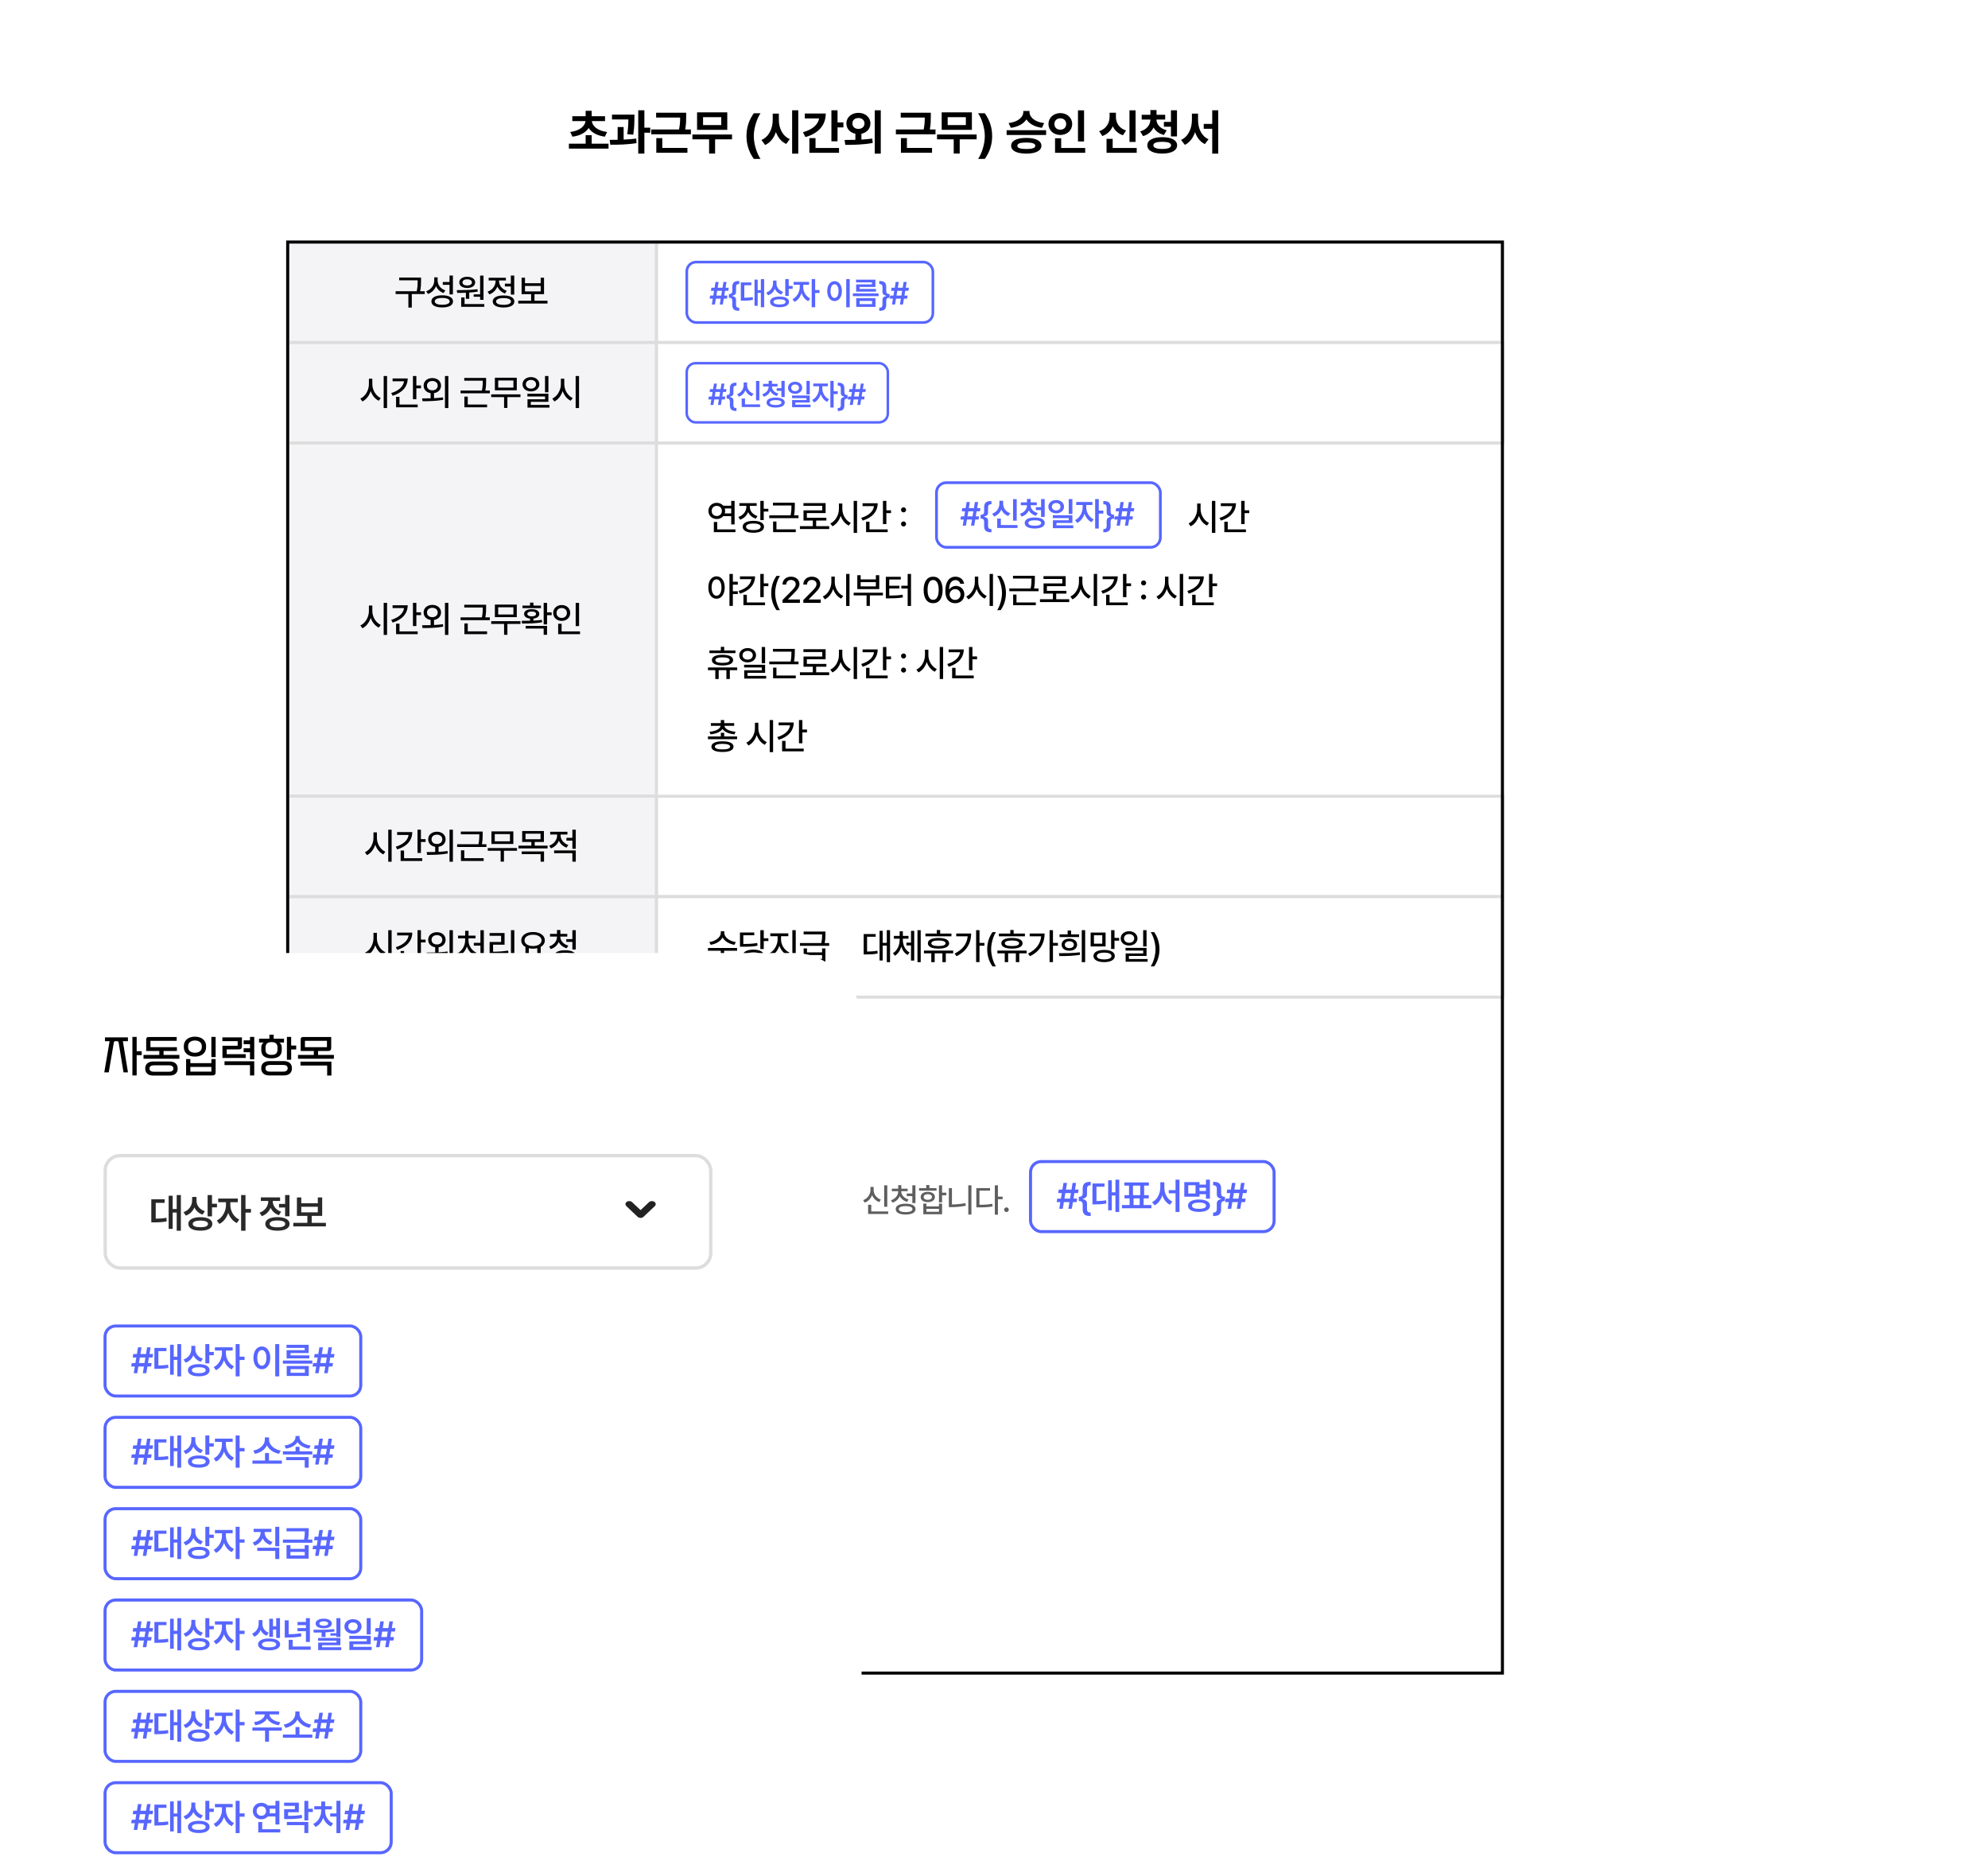 <svg width="653" height="610" viewBox="0 0 653 610" fill="none" xmlns="http://www.w3.org/2000/svg">
<g clip-path="url(#clip0_295_681)">
<rect x="64" width="460" height="669" rx="20" fill="white"/>
<path d="M199.881 47.188V48.812H186.866V47.188H192.366V44.406H194.35V47.188H199.881ZM198.741 38.172V39.766H194.397C194.561 41.344 196.17 42.945 199.412 43.344L198.694 44.891C196.147 44.57 194.311 43.516 193.366 42.047C192.405 43.516 190.584 44.57 188.037 44.891L187.303 43.344C190.545 42.945 192.155 41.344 192.334 39.766H187.991V38.172H192.366V36.391H194.35V38.172H198.741ZM208.394 37.641V38.781C208.378 40.125 208.378 41.875 208.003 44.234L206.034 44.078C206.355 42.016 206.386 40.492 206.409 39.234H201.019V37.641H208.394ZM204.847 41.719V45.844C206.245 45.789 207.667 45.688 208.972 45.516L209.097 47C206.175 47.5 202.941 47.547 200.456 47.531L200.269 45.938C201.066 45.93 201.956 45.93 202.878 45.906V41.719H204.847ZM211.659 36.219V41.938H213.597V43.594H211.659V50.438H209.644V36.219H211.659ZM225.391 37.016V38.219C225.391 39.422 225.391 40.773 225.078 42.516H226.937V44.109H213.922V42.516H223.047C223.367 40.922 223.406 39.734 223.406 38.609H215.516V37.016H225.391ZM225.797 48.578V50.172H215.578V45.359H217.547V48.578H225.797ZM240.45 44.172V45.766H234.887V50.422H232.919V45.766H227.434V44.172H240.45ZM238.887 36.906V42.641H228.966V36.906H238.887ZM230.934 38.484V41.078H236.903V38.484H230.934ZM245.194 44.688C245.194 41.75 246.1 39.312 247.6 37.203H249.803C248.725 38.766 247.6 41.891 247.6 44.688C247.6 47.5 248.725 50.625 249.803 52.188H247.6C246.1 50.078 245.194 47.625 245.194 44.688ZM255.831 39.438C255.831 42.047 257.019 44.672 259.425 45.688L258.253 47.281C256.628 46.547 255.503 45.133 254.862 43.375C254.214 45.289 253.05 46.836 251.316 47.625L250.112 45.969C252.597 44.922 253.8 42.203 253.816 39.438V37.312H255.831V39.438ZM262.206 36.219V50.469H260.191V36.219H262.206ZM275.109 36.219V40.203H277.031V41.844H275.109V46.406H273.094V36.219H275.109ZM271.234 37.281C271.234 41.125 268.828 43.812 264.562 45.016L263.734 43.438C266.914 42.547 268.719 40.898 269.047 38.906H264.359V37.281H271.234ZM275.594 48.594V50.188H265.859V45.359H267.875V48.594H275.594ZM281.966 37.062C284.216 37.062 285.903 38.5 285.903 40.547C285.903 42.281 284.692 43.578 282.95 43.938V45.844C284.153 45.781 285.364 45.672 286.512 45.516L286.669 46.953C283.512 47.547 280.137 47.578 277.653 47.578L277.419 45.969C278.466 45.969 279.684 45.961 280.966 45.922V43.922C279.231 43.57 278.012 42.273 278.012 40.547C278.012 38.5 279.716 37.062 281.966 37.062ZM281.966 38.766C280.841 38.766 279.981 39.406 279.997 40.547C279.981 41.656 280.841 42.328 281.966 42.328C283.106 42.328 283.95 41.656 283.966 40.547C283.95 39.406 283.091 38.766 281.966 38.766ZM289.309 36.219V50.469H287.325V36.219H289.309ZM305.741 37.016V38.219C305.741 39.422 305.741 40.773 305.428 42.516H307.287V44.109H294.272V42.516H303.397C303.717 40.922 303.756 39.734 303.756 38.609H295.866V37.016H305.741ZM306.147 48.578V50.172H295.928V45.359H297.897V48.578H306.147ZM320.8 44.172V45.766H315.237V50.422H313.269V45.766H307.784V44.172H320.8ZM319.237 36.906V42.641H309.316V36.906H319.237ZM311.284 38.484V41.078H317.253V38.484H311.284ZM325.891 44.688C325.891 47.625 324.984 50.078 323.484 52.188H321.281C322.359 50.625 323.484 47.5 323.484 44.688C323.484 41.891 322.359 38.766 321.281 37.203H323.484C324.984 39.312 325.891 41.75 325.891 44.688ZM338.166 36.906C338.166 38.406 339.822 40.062 342.962 40.422L342.244 41.984C339.822 41.664 338.056 40.625 337.15 39.219C336.228 40.625 334.455 41.656 332.041 41.984L331.291 40.422C334.447 40.062 336.103 38.406 336.119 36.906V36.438H338.166V36.906ZM343.619 42.766V44.328H330.65V42.766H343.619ZM337.119 45.297C340.197 45.297 342.056 46.203 342.072 47.875C342.056 49.516 340.197 50.453 337.119 50.453C333.994 50.453 332.134 49.516 332.134 47.875C332.134 46.203 333.994 45.297 337.119 45.297ZM337.119 46.797C335.15 46.797 334.15 47.141 334.166 47.875C334.15 48.609 335.15 48.938 337.119 48.938C339.041 48.938 340.056 48.609 340.072 47.875C340.056 47.141 339.041 46.797 337.119 46.797ZM356.084 36.234V46.453H354.084V36.234H356.084ZM356.459 48.594V50.188H346.553V45.422H348.569V48.594H356.459ZM348.288 37.141C350.475 37.141 352.178 38.641 352.178 40.719C352.178 42.844 350.475 44.328 348.288 44.328C346.1 44.328 344.397 42.844 344.397 40.719C344.397 38.641 346.1 37.141 348.288 37.141ZM348.288 38.875C347.178 38.859 346.334 39.562 346.35 40.719C346.334 41.906 347.178 42.594 348.288 42.594C349.366 42.594 350.209 41.906 350.209 40.719C350.209 39.562 349.366 38.859 348.288 38.875ZM373 36.234V46.609H371V36.234H373ZM373.375 48.594V50.188H363.469V45.609H365.484V48.594H373.375ZM366.547 38.391C366.531 40.266 367.531 42.109 369.875 42.859L368.859 44.422C367.258 43.891 366.148 42.828 365.516 41.469C364.883 42.93 363.742 44.102 362.078 44.672L361.047 43.094C363.438 42.297 364.469 40.312 364.469 38.391V37.016H366.547V38.391ZM382.731 37.703V39.266H379.856C379.872 40.727 380.95 42.211 383.231 42.797L382.309 44.328C380.692 43.922 379.552 43.023 378.903 41.859C378.286 43.188 377.145 44.227 375.466 44.703L374.528 43.156C376.809 42.508 377.856 40.883 377.872 39.266H375.013V37.703H377.872V36.156H379.888V37.703H382.731ZM386.606 36.219V44.812H384.622V41.625H382.309V40.031H384.622V36.219H386.606ZM381.747 45.047C384.778 45.062 386.638 46.016 386.653 47.719C386.638 49.438 384.778 50.438 381.747 50.438C378.731 50.438 376.856 49.438 376.856 47.719C376.856 46.016 378.731 45.062 381.747 45.047ZM381.747 46.578C379.856 46.578 378.841 46.953 378.841 47.719C378.841 48.5 379.856 48.922 381.747 48.922C383.669 48.922 384.669 48.5 384.669 47.719C384.669 46.953 383.669 46.578 381.747 46.578ZM393.525 39.438C393.525 42.109 394.603 44.703 396.978 45.734L395.759 47.328C394.181 46.555 393.127 45.141 392.541 43.391C391.916 45.25 390.822 46.773 389.197 47.578L387.947 45.953C390.384 44.859 391.494 42.109 391.509 39.438V37.312H393.525V39.438ZM400.15 36.219V50.469H398.181V42.297H395.384V40.688H398.181V36.219H400.15Z" fill="black"/>
<path d="M185.013 389.729C186.463 389.729 187.516 390.534 187.516 391.727C187.516 392.908 186.463 393.725 185.013 393.714C183.562 393.725 182.531 392.908 182.531 391.727C182.531 390.534 183.562 389.729 185.013 389.729ZM185.013 390.556C184.143 390.556 183.509 391.018 183.52 391.727C183.509 392.425 184.143 392.887 185.013 392.876C185.904 392.887 186.538 392.425 186.538 391.727C186.538 391.018 185.904 390.556 185.013 390.556ZM189.857 389.299V398.913H188.848V389.299H189.857ZM181.844 394.466C183.616 394.466 186.076 394.423 188.182 394.111L188.257 394.874C187.381 395.041 186.468 395.143 185.582 395.207V398.612H184.562V395.261C183.627 395.304 182.746 395.309 181.983 395.314L181.844 394.466ZM193.951 389.9C195.433 389.9 196.54 390.835 196.54 392.188C196.54 393.381 195.68 394.246 194.467 394.434V395.959C195.321 395.921 196.175 395.857 196.97 395.755L197.045 396.518C195.014 396.872 192.769 396.883 191.104 396.872L190.943 396.034C191.69 396.029 192.549 396.023 193.446 396.002V394.434C192.2 394.256 191.351 393.386 191.362 392.188C191.351 390.835 192.436 389.9 193.951 389.9ZM193.951 390.76C193.027 390.771 192.35 391.329 192.35 392.188C192.35 393.048 193.027 393.617 193.951 393.606C194.864 393.617 195.53 393.048 195.541 392.188C195.53 391.329 194.864 390.771 193.951 390.76ZM198.57 389.288V393.198H200.053V394.058H198.57V398.913H197.55V389.288H198.57ZM210.216 389.288V391.458H211.613V392.285H210.216V394.401H209.196V389.288H210.216ZM207.617 389.954C207.617 392.414 205.952 393.972 203.094 394.584L202.664 393.757C205.092 393.268 206.349 392.135 206.489 390.771H203.094V389.954H207.617ZM210.259 394.81V395.583H205.06V396.41H210.152V397.151H205.06V398.021H210.474V398.795H204.039V394.81H210.259ZM219.831 389.288V398.935H218.811V389.288H219.831ZM214.686 390.008C216.114 390.008 217.167 391.318 217.167 393.381C217.167 395.454 216.114 396.765 214.686 396.765C213.236 396.765 212.194 395.454 212.194 393.381C212.194 391.318 213.236 390.008 214.686 390.008ZM214.686 390.921C213.794 390.921 213.182 391.866 213.182 393.381C213.182 394.906 213.794 395.852 214.686 395.852C215.567 395.852 216.179 394.906 216.179 393.381C216.179 391.866 215.567 390.921 214.686 390.921ZM226.987 391.737C226.976 393.499 228.04 395.261 229.533 395.927L228.921 396.732C227.814 396.206 226.939 395.126 226.493 393.811C226.042 395.218 225.156 396.383 224.001 396.947L223.378 396.088C224.892 395.411 225.956 393.574 225.956 391.737V390.094H226.987V391.737ZM231.424 389.288V398.935H230.403V389.288H231.424ZM240.222 389.288V392.135H241.619V392.983H240.222V396.281H239.191V389.288H240.222ZM237.612 390.019C237.612 392.543 235.893 394.38 233.079 395.229L232.649 394.412C234.9 393.735 236.301 392.457 236.505 390.867H233.057V390.019H237.612ZM240.62 397.882V398.709H234.11V395.562H235.141V397.882H240.62ZM245.003 389.9C246.529 389.9 247.614 390.835 247.624 392.188C247.614 393.386 246.765 394.256 245.508 394.434V395.959C246.416 395.916 247.34 395.841 248.204 395.712L248.28 396.453C246.099 396.861 243.768 396.872 242.049 396.872L241.92 396.034C242.678 396.034 243.558 396.034 244.488 396.002V394.434C243.242 394.251 242.371 393.381 242.382 392.188C242.371 390.835 243.489 389.9 245.003 389.9ZM245.003 390.781C244.069 390.781 243.381 391.329 243.392 392.188C243.381 393.037 244.069 393.606 245.003 393.596C245.938 393.606 246.625 393.037 246.625 392.188C246.625 391.329 245.938 390.781 245.003 390.781ZM249.827 389.288V398.935H248.806V389.288H249.827ZM261.15 389.857V390.62C261.15 391.437 261.15 392.393 260.914 393.66H262.268V394.498H253.459V393.66H259.883C260.135 392.409 260.141 391.496 260.141 390.685H254.565V389.857H261.15ZM261.44 397.871V398.709H254.608V395.497H255.618V397.871H261.44ZM271.464 394.81V395.637H267.532V398.902H266.533V395.637H262.655V394.81H271.464ZM270.357 389.804V393.585H263.762V389.804H270.357ZM264.761 390.62V392.79H269.337V390.62H264.761ZM280.671 393.703V394.487H271.862V393.703H280.671ZM279.586 395.164V397.28H273.935V398.075H279.886V398.795H272.915V396.604H278.576V395.895H272.904V395.164H279.586ZM279.564 389.535V391.619H274V392.35H279.725V393.069H272.99V390.942H278.544V390.255H272.968V389.535H279.564ZM291.446 389.299V396.346H290.426V389.299H291.446ZM291.737 397.882V398.709H285.152V395.68H286.183V397.882H291.737ZM286.967 390.781C286.956 392.188 287.859 393.478 289.341 393.993L288.815 394.81C287.703 394.396 286.881 393.58 286.451 392.532C286.027 393.649 285.195 394.546 284.067 394.981L283.519 394.176C285.033 393.617 285.925 392.231 285.925 390.781V389.825H286.967V390.781ZM296.045 391.34C296.045 392.468 296.979 393.531 298.44 393.939L297.957 394.734C296.845 394.417 296.002 393.73 295.562 392.844C295.143 393.837 294.305 394.622 293.155 394.981L292.672 394.197C294.133 393.725 295.035 392.575 295.035 391.34V391.222H292.94V390.405H295.035V389.245H296.056V390.405H298.14V391.222H296.045V391.34ZM300.696 389.288V395.121H299.676V392.822H297.839V391.984H299.676V389.288H300.696ZM297.474 395.336C299.482 395.336 300.729 395.98 300.729 397.108C300.729 398.247 299.482 398.902 297.474 398.892C295.454 398.902 294.208 398.247 294.219 397.108C294.208 395.98 295.454 395.336 297.474 395.336ZM297.474 396.131C296.066 396.131 295.229 396.485 295.229 397.108C295.229 397.731 296.066 398.107 297.474 398.107C298.892 398.107 299.719 397.731 299.719 397.108C299.719 396.485 298.892 396.131 297.474 396.131ZM309.441 389.288V391.705H310.838V392.564H309.441V394.896H308.421V389.288H309.441ZM304.296 395.293V396.228H308.421V395.293H309.441V398.795H303.286V395.293H304.296ZM304.296 397.979H308.421V397.022H304.296V397.979ZM307.626 390.233V391.05H301.889V390.233H304.253V389.202H305.273V390.233H307.626ZM304.758 391.447C306.143 391.447 307.089 392.103 307.089 393.134C307.089 394.154 306.143 394.831 304.758 394.82C303.35 394.831 302.416 394.154 302.416 393.134C302.416 392.103 303.35 391.447 304.758 391.447ZM304.758 392.21C303.941 392.199 303.393 392.575 303.404 393.134C303.393 393.703 303.941 394.068 304.758 394.068C305.574 394.068 306.122 393.703 306.133 393.134C306.122 392.575 305.574 392.199 304.758 392.21ZM319.078 389.288V398.913H318.057V389.288H319.078ZM312.686 390.223V395.583C314.088 395.572 315.565 395.459 317.112 395.143L317.252 396.002C315.544 396.346 313.997 396.464 312.482 396.464H311.676V390.223H312.686ZM327.79 389.288V393.016H329.337V393.854H327.79V398.935H326.77V389.288H327.79ZM325.202 390.212V391.039H321.721V395.69C323.338 395.685 324.552 395.615 325.921 395.368L326.05 396.228C324.546 396.496 323.268 396.55 321.474 396.539H320.701V390.212H325.202ZM330.595 398.075C330.176 398.075 329.821 397.731 329.832 397.312C329.821 396.894 330.176 396.55 330.595 396.55C331.003 396.55 331.358 396.894 331.358 397.312C331.358 397.731 331.003 398.075 330.595 398.075Z" fill="black" fill-opacity="0.63"/>
<rect x="94.5" y="79.5" width="121.115" height="33" fill="#F4F4F6"/>
<rect x="94.5" y="79.5" width="121.115" height="33" stroke="#DDDDDD"/>
<path d="M138.3 91.152V92.078C138.3 93.074 138.3 94.152 138.007 95.652H139.519V96.566H135.265V101.008H134.14V96.566H129.944V95.652H136.882C137.198 94.158 137.198 93.057 137.198 92.078V92.066H131.116V91.152H138.3ZM143.742 92.066C143.742 93.543 144.691 94.856 146.285 95.371L145.676 96.238C144.521 95.822 143.672 95.014 143.215 93.965C142.758 95.166 141.844 96.098 140.578 96.555L139.98 95.664C141.656 95.09 142.629 93.695 142.64 92.113V91.082H143.742V92.066ZM148.769 90.496V96.695H147.656V93.543H145.441V92.629H147.656V90.496H148.769ZM145.254 96.988C147.457 96.988 148.804 97.715 148.804 98.992C148.804 100.258 147.457 100.984 145.254 100.973C143.051 100.984 141.691 100.258 141.703 98.992C141.691 97.715 143.051 96.988 145.254 96.988ZM145.254 97.856C143.719 97.856 142.804 98.266 142.804 98.992C142.804 99.695 143.719 100.094 145.254 100.094C146.789 100.094 147.703 99.695 147.703 98.992C147.703 98.266 146.789 97.856 145.254 97.856ZM158.817 90.508V98.465H157.704V97.457H155.594V96.672H157.704V90.508H158.817ZM159.075 99.871V100.773H151.493V97.691H152.594V99.871H159.075ZM150.04 95.301C151.985 95.289 154.598 95.266 156.837 94.984L156.907 95.781C156.01 95.928 155.067 96.027 154.141 96.086V98.137H153.028V96.144C152.008 96.191 151.03 96.197 150.18 96.191L150.04 95.301ZM153.473 90.906C155.008 90.906 156.075 91.644 156.075 92.758C156.075 93.871 155.008 94.586 153.473 94.586C151.915 94.586 150.86 93.871 150.86 92.758C150.86 91.644 151.915 90.906 153.473 90.906ZM153.473 91.738C152.536 91.727 151.903 92.125 151.915 92.758C151.903 93.379 152.536 93.766 153.473 93.766C154.376 93.766 155.008 93.379 155.02 92.758C155.008 92.125 154.376 91.727 153.473 91.738ZM168.912 90.496V96.742H167.798V94.082H165.841V93.168H167.798V90.496H168.912ZM165.396 97.035C167.599 97.035 168.947 97.762 168.947 99.016C168.947 100.27 167.599 100.984 165.396 100.996C163.193 100.984 161.833 100.27 161.845 99.016C161.833 97.762 163.193 97.035 165.396 97.035ZM165.396 97.902C163.861 97.902 162.947 98.301 162.947 99.016C162.947 99.719 163.861 100.129 165.396 100.117C166.931 100.129 167.845 99.719 167.845 99.016C167.845 98.301 166.931 97.902 165.396 97.902ZM163.919 92.348C163.919 93.684 164.869 94.973 166.451 95.512L165.876 96.391C164.699 95.981 163.831 95.143 163.38 94.106C162.917 95.283 161.997 96.227 160.744 96.684L160.158 95.793C161.787 95.231 162.783 93.812 162.783 92.359V92.125H160.509V91.223H166.169V92.125H163.919V92.348ZM179.838 98.769V99.695H170.229V98.769H174.459V96.613H171.33V91.211H172.444V93.016H177.6V91.211H178.701V96.613H175.561V98.769H179.838ZM172.444 95.711H177.6V93.918H172.444V95.711Z" fill="black"/>
<rect x="94.5" y="112.5" width="121.115" height="33" fill="#F4F4F6"/>
<rect x="94.5" y="112.5" width="121.115" height="33" stroke="#DDDDDD"/>
<path d="M122.3 126.168C122.288 128.09 123.448 130.012 125.077 130.738L124.409 131.617C123.202 131.043 122.247 129.865 121.761 128.43C121.269 129.965 120.302 131.236 119.042 131.852L118.362 130.914C120.015 130.176 121.175 128.172 121.175 126.168V124.375H122.3V126.168ZM127.14 123.496V134.02H126.026V123.496H127.14ZM136.765 123.496V126.602H138.289V127.527H136.765V131.125H135.64V123.496H136.765ZM133.918 124.293C133.918 127.047 132.043 129.051 128.972 129.977L128.504 129.086C130.959 128.348 132.488 126.953 132.711 125.219H128.949V124.293H133.918ZM137.199 132.871V133.773H130.097V130.34H131.222V132.871H137.199ZM142.008 124.164C143.672 124.164 144.856 125.184 144.868 126.66C144.856 127.967 143.93 128.916 142.559 129.109V130.773C143.549 130.727 144.557 130.645 145.501 130.504L145.583 131.312C143.204 131.758 140.661 131.77 138.786 131.77L138.645 130.855C139.471 130.855 140.432 130.855 141.446 130.82V129.109C140.087 128.91 139.137 127.961 139.149 126.66C139.137 125.184 140.356 124.164 142.008 124.164ZM142.008 125.125C140.989 125.125 140.239 125.723 140.251 126.66C140.239 127.586 140.989 128.207 142.008 128.195C143.028 128.207 143.778 127.586 143.778 126.66C143.778 125.723 143.028 125.125 142.008 125.125ZM147.27 123.496V134.02H146.157V123.496H147.27ZM159.678 124.117V124.949C159.678 125.84 159.678 126.883 159.42 128.266H160.897V129.18H151.287V128.266H158.295C158.571 126.9 158.576 125.904 158.576 125.02H152.494V124.117H159.678ZM159.994 132.859V133.773H152.541V130.27H153.643V132.859H159.994ZM170.956 129.52V130.422H166.667V133.984H165.577V130.422H161.347V129.52H170.956ZM169.749 124.059V128.184H162.554V124.059H169.749ZM163.644 124.949V127.316H168.636V124.949H163.644ZM174.406 123.848C175.988 123.859 177.148 124.832 177.16 126.203C177.148 127.586 175.988 128.547 174.406 128.547C172.812 128.547 171.64 127.586 171.64 126.203C171.64 124.832 172.812 123.859 174.406 123.848ZM174.406 124.785C173.433 124.773 172.719 125.348 172.73 126.203C172.719 127.07 173.433 127.645 174.406 127.645C175.367 127.645 176.082 127.07 176.082 126.203C176.082 125.348 175.367 124.773 174.406 124.785ZM180.137 123.496V128.84H179.023V123.496H180.137ZM180.137 129.32V131.969H174.347V132.977H180.488V133.867H173.269V131.137H179.035V130.211H173.234V129.32H180.137ZM185.356 126.168C185.344 128.09 186.504 130.012 188.133 130.738L187.465 131.617C186.258 131.043 185.303 129.865 184.817 128.43C184.325 129.965 183.358 131.236 182.098 131.852L181.419 130.914C183.071 130.176 184.231 128.172 184.231 126.168V124.375H185.356V126.168ZM190.196 123.496V134.02H189.083V123.496H190.196Z" fill="black"/>
<rect x="94.5" y="145.5" width="121.115" height="116" fill="#F4F4F6"/>
<rect x="94.5" y="145.5" width="121.115" height="116" stroke="#DDDDDD"/>
<path d="M122.3 200.668C122.288 202.59 123.448 204.512 125.077 205.238L124.409 206.117C123.202 205.543 122.247 204.365 121.761 202.93C121.269 204.465 120.302 205.736 119.042 206.352L118.362 205.414C120.015 204.676 121.175 202.672 121.175 200.668V198.875H122.3V200.668ZM127.14 197.996V208.52H126.026V197.996H127.14ZM136.765 197.996V201.102H138.289V202.027H136.765V205.625H135.64V197.996H136.765ZM133.918 198.793C133.918 201.547 132.043 203.551 128.972 204.477L128.504 203.586C130.959 202.848 132.488 201.453 132.711 199.719H128.949V198.793H133.918ZM137.199 207.371V208.273H130.097V204.84H131.222V207.371H137.199ZM142.008 198.664C143.672 198.664 144.856 199.684 144.868 201.16C144.856 202.467 143.93 203.416 142.559 203.609V205.273C143.549 205.227 144.557 205.145 145.501 205.004L145.583 205.812C143.204 206.258 140.661 206.27 138.786 206.27L138.645 205.355C139.471 205.355 140.432 205.355 141.446 205.32V203.609C140.087 203.41 139.137 202.461 139.149 201.16C139.137 199.684 140.356 198.664 142.008 198.664ZM142.008 199.625C140.989 199.625 140.239 200.223 140.251 201.16C140.239 202.086 140.989 202.707 142.008 202.695C143.028 202.707 143.778 202.086 143.778 201.16C143.778 200.223 143.028 199.625 142.008 199.625ZM147.27 197.996V208.52H146.157V197.996H147.27ZM159.678 198.617V199.449C159.678 200.34 159.678 201.383 159.42 202.766H160.897V203.68H151.287V202.766H158.295C158.571 201.4 158.576 200.404 158.576 199.52H152.494V198.617H159.678ZM159.994 207.359V208.273H152.541V204.77H153.643V207.359H159.994ZM170.956 204.02V204.922H166.667V208.484H165.577V204.922H161.347V204.02H170.956ZM169.749 198.559V202.684H162.554V198.559H169.749ZM163.644 199.449V201.816H168.636V199.449H163.644ZM179.691 198.008V201.125H181.191V202.039H179.691V205.074H178.578V198.008H179.691ZM171.359 203.902C172.174 203.902 173.117 203.902 174.101 203.867V203.164C172.906 203.041 172.144 202.479 172.156 201.629C172.144 200.668 173.14 200.07 174.652 200.082C176.152 200.07 177.148 200.668 177.148 201.629C177.148 202.473 176.398 203.035 175.215 203.164V203.832C176.152 203.785 177.101 203.709 177.98 203.586L178.074 204.383C175.812 204.781 173.328 204.793 171.476 204.793L171.359 203.902ZM179.691 205.566V208.496H178.578V206.434H172.672V205.566H179.691ZM177.687 198.898V199.73H171.629V198.898H174.101V197.914H175.215V198.898H177.687ZM174.652 200.844C173.75 200.832 173.211 201.125 173.211 201.629C173.211 202.121 173.75 202.438 174.652 202.438C175.543 202.438 176.082 202.121 176.082 201.629C176.082 201.125 175.543 200.832 174.652 200.844ZM190.208 198.008V205.637H189.094V198.008H190.208ZM190.524 207.371V208.273H183.34V204.863H184.465V207.371H190.524ZM184.512 198.711C186.094 198.711 187.301 199.789 187.301 201.312C187.301 202.859 186.094 203.926 184.512 203.926C182.93 203.926 181.712 202.859 181.712 201.312C181.712 199.789 182.93 198.711 184.512 198.711ZM184.512 199.684C183.528 199.684 182.801 200.352 182.801 201.312C182.801 202.297 183.528 202.953 184.512 202.953C185.473 202.953 186.212 202.297 186.212 201.312C186.212 200.352 185.473 199.684 184.512 199.684Z" fill="black"/>
<rect x="94.5" y="261.5" width="121.115" height="33" fill="#F4F4F6"/>
<rect x="94.5" y="261.5" width="121.115" height="33" stroke="#DDDDDD"/>
<path d="M123.8 275.168C123.788 277.09 124.948 279.012 126.577 279.738L125.909 280.617C124.702 280.043 123.747 278.865 123.261 277.43C122.769 278.965 121.802 280.236 120.542 280.852L119.862 279.914C121.515 279.176 122.675 277.172 122.675 275.168V273.375H123.8V275.168ZM128.64 272.496V283.02H127.526V272.496H128.64ZM138.265 272.496V275.602H139.789V276.527H138.265V280.125H137.14V272.496H138.265ZM135.418 273.293C135.418 276.047 133.543 278.051 130.472 278.977L130.004 278.086C132.459 277.348 133.988 275.953 134.211 274.219H130.449V273.293H135.418ZM138.699 281.871V282.773H131.597V279.34H132.722V281.871H138.699ZM143.508 273.164C145.172 273.164 146.356 274.184 146.368 275.66C146.356 276.967 145.43 277.916 144.059 278.109V279.773C145.049 279.727 146.057 279.645 147.001 279.504L147.083 280.312C144.704 280.758 142.161 280.77 140.286 280.77L140.145 279.855C140.971 279.855 141.932 279.855 142.946 279.82V278.109C141.587 277.91 140.637 276.961 140.649 275.66C140.637 274.184 141.856 273.164 143.508 273.164ZM143.508 274.125C142.489 274.125 141.739 274.723 141.751 275.66C141.739 276.586 142.489 277.207 143.508 277.195C144.528 277.207 145.278 276.586 145.278 275.66C145.278 274.723 144.528 274.125 143.508 274.125ZM148.77 272.496V283.02H147.657V272.496H148.77ZM158.548 273.117V273.949C158.548 274.84 158.548 275.883 158.29 277.266H159.767V278.18H150.158V277.266H157.165C157.441 275.9 157.447 274.904 157.447 274.02H151.365V273.117H158.548ZM158.865 281.859V282.773H151.412V279.27H152.513V281.859H158.865ZM169.826 278.52V279.422H165.537V282.984H164.447V279.422H160.217V278.52H169.826ZM168.619 273.059V277.184H161.424V273.059H168.619ZM162.514 273.949V276.316H167.506V273.949H162.514ZM178.655 272.93V276.527H175.632V277.746H179.874V278.648H170.3V277.746H174.53V276.527H171.519V272.93H178.655ZM172.608 273.809V275.637H177.554V273.809H172.608ZM178.702 279.645V282.996H177.577V280.523H171.366V279.645H178.702ZM184.133 274.359C184.133 275.684 185.082 276.984 186.664 277.523L186.09 278.391C184.912 277.98 184.039 277.143 183.582 276.105C183.125 277.26 182.205 278.186 180.957 278.625L180.383 277.746C182 277.195 182.996 275.789 182.996 274.371V274.078H180.722V273.176H186.383V274.078H184.133V274.359ZM189.125 279.305V282.996H188.012V280.207H182.012V279.305H189.125ZM189.125 272.496V278.777H188.012V276.082H186.066V275.168H188.012V272.496H189.125Z" fill="black"/>
<rect x="94.5" y="294.5" width="121.115" height="33" fill="#F4F4F6"/>
<rect x="94.5" y="294.5" width="121.115" height="33" stroke="#DDDDDD"/>
<path d="M123.8 308.168C123.788 310.09 124.948 312.012 126.577 312.738L125.909 313.617C124.702 313.043 123.747 311.865 123.261 310.43C122.769 311.965 121.802 313.236 120.542 313.852L119.862 312.914C121.515 312.176 122.675 310.172 122.675 308.168V306.375H123.8V308.168ZM128.64 305.496V316.02H127.526V305.496H128.64ZM138.265 305.496V308.602H139.789V309.527H138.265V313.125H137.14V305.496H138.265ZM135.418 306.293C135.418 309.047 133.543 311.051 130.472 311.977L130.004 311.086C132.459 310.348 133.988 308.953 134.211 307.219H130.449V306.293H135.418ZM138.699 314.871V315.773H131.597V312.34H132.722V314.871H138.699ZM143.508 306.164C145.172 306.164 146.356 307.184 146.368 308.66C146.356 309.967 145.43 310.916 144.059 311.109V312.773C145.049 312.727 146.057 312.645 147.001 312.504L147.083 313.312C144.704 313.758 142.161 313.77 140.286 313.77L140.145 312.855C140.971 312.855 141.932 312.855 142.946 312.82V311.109C141.587 310.91 140.637 309.961 140.649 308.66C140.637 307.184 141.856 306.164 143.508 306.164ZM143.508 307.125C142.489 307.125 141.739 307.723 141.751 308.66C141.739 309.586 142.489 310.207 143.508 310.195C144.528 310.207 145.278 309.586 145.278 308.66C145.278 307.723 144.528 307.125 143.508 307.125ZM148.77 305.496V316.02H147.657V305.496H148.77ZM158.923 305.496V316.02H157.81V310.559H155.642V309.656H157.81V305.496H158.923ZM153.884 308.871C153.884 310.535 154.951 312.234 156.568 312.949L155.947 313.805C154.746 313.271 153.82 312.176 153.357 310.852C152.894 312.252 151.974 313.424 150.767 313.98L150.158 313.125C151.751 312.398 152.783 310.605 152.783 308.871V308.18H150.451V307.289H152.794V305.707H153.908V307.289H156.181V308.18H153.884V308.871ZM168.947 305.496V316.02H167.834V305.496H168.947ZM165.737 306.445V310.277H161.963V312.574C163.662 312.568 165.151 312.492 166.908 312.199L167.014 313.113C165.151 313.43 163.569 313.5 161.717 313.5H160.826V309.387H164.6V307.348H160.815V306.445H165.737ZM179.909 313.758V314.684H170.3V313.758H172.597V311.016C171.735 310.541 171.214 309.785 171.214 308.848C171.214 307.195 172.831 306.105 175.081 306.105C177.343 306.105 178.96 307.195 178.96 308.848C178.96 309.773 178.456 310.518 177.612 310.992V313.758H179.909ZM175.081 306.996C173.429 306.996 172.292 307.711 172.292 308.848C172.292 309.973 173.429 310.711 175.081 310.711C176.722 310.711 177.882 309.973 177.882 308.848C177.882 307.711 176.722 306.996 175.081 306.996ZM173.698 313.758H176.487V311.414C176.06 311.525 175.585 311.578 175.081 311.578C174.589 311.578 174.12 311.525 173.698 311.426V313.758ZM184.051 307.734C184.051 308.965 185.07 310.125 186.664 310.57L186.137 311.438C184.924 311.092 184.004 310.342 183.523 309.375C183.066 310.459 182.152 311.314 180.898 311.707L180.371 310.852C181.965 310.336 182.949 309.082 182.949 307.734V307.605H180.664V306.715H182.949V305.449H184.062V306.715H186.336V307.605H184.051V307.734ZM189.125 305.496V311.859H188.012V309.352H186.008V308.438H188.012V305.496H189.125ZM185.609 312.094C187.801 312.094 189.16 312.797 189.16 314.027C189.16 315.27 187.801 315.984 185.609 315.973C183.406 315.984 182.047 315.27 182.058 314.027C182.047 312.797 183.406 312.094 185.609 312.094ZM185.609 312.961C184.074 312.961 183.16 313.348 183.16 314.027C183.16 314.707 184.074 315.117 185.609 315.117C187.156 315.117 188.058 314.707 188.058 314.027C188.058 313.348 187.156 312.961 185.609 312.961Z" fill="black"/>
<rect x="215.654" y="79.5" width="277.846" height="33" fill="white"/>
<rect x="215.654" y="79.5" width="277.846" height="33" stroke="#DDDDDD"/>
<rect x="225.59" y="86.074" width="80.83" height="19.851" rx="3.053" stroke="#5766FF" stroke-width="0.872"/>
<path d="M236.419 100L236.736 98.088H235.141L234.825 100H233.812L234.129 98.088H233.087L233.25 97.087H234.293L234.549 95.512H233.516L233.68 94.51H234.722L235.029 92.599H236.041L235.734 94.51H237.329L237.636 92.599H238.638L238.331 94.51H239.374L239.2 95.512H238.157L237.902 97.087H238.944L238.781 98.088H237.738L237.421 100H236.419ZM235.305 97.087H236.9L237.155 95.512H235.561L235.305 97.087ZM239.428 96.575C240.256 96.575 240.532 96.269 240.532 95.512V94.275C240.532 92.65 241.37 92.282 242.822 92.282V93.284C241.973 93.284 241.769 93.621 241.769 94.377V95.87C241.769 96.437 241.544 96.918 240.573 97.107V97.25C241.544 97.449 241.769 97.925 241.769 98.487V99.99C241.769 100.736 241.973 101.084 242.822 101.084V102.085C241.37 102.085 240.532 101.717 240.532 100.092V98.855C240.532 98.099 240.256 97.782 239.428 97.782V96.575ZM251.003 91.668V100.91H249.919V96.197H248.876V100.44H247.834V91.842H248.876V95.287H249.919V91.668H251.003ZM246.791 92.762V93.682H244.481V97.792C245.487 97.782 246.316 97.731 247.251 97.557L247.333 98.487C246.218 98.712 245.247 98.743 243.959 98.753H243.336V92.762H246.791ZM255.054 93.141C255.054 94.306 255.81 95.4 257.231 95.85L256.618 96.739C255.621 96.402 254.905 95.727 254.512 94.868C254.103 95.85 253.357 96.621 252.294 96.995L251.68 96.105C253.173 95.584 253.909 94.357 253.919 93.038V92.159H255.054V93.141ZM259.071 91.668V93.918H260.359V94.858H259.071V97.199H257.937V91.668H259.071ZM256.066 97.403C257.977 97.393 259.153 98.047 259.163 99.141C259.153 100.256 257.977 100.9 256.066 100.9C254.134 100.9 252.938 100.256 252.938 99.141C252.938 98.047 254.134 97.393 256.066 97.403ZM256.066 98.293C254.798 98.293 254.072 98.6 254.072 99.141C254.072 99.714 254.798 100 256.066 100C257.333 100 258.039 99.714 258.039 99.141C258.039 98.6 257.333 98.293 256.066 98.293ZM263.828 94.296C263.828 95.727 264.676 97.352 266.138 98.027L265.504 98.927C264.461 98.436 263.69 97.444 263.276 96.289C262.857 97.557 262.049 98.64 260.986 99.151L260.321 98.262C261.793 97.567 262.683 95.829 262.693 94.296V93.519H260.679V92.578H265.76V93.519H263.828V94.296ZM267.753 91.668V95.267H269.174V96.218H267.753V100.91H266.618V91.668H267.753ZM279.106 91.668V100.92H277.961V91.668H279.106ZM274.128 92.343C275.518 92.343 276.53 93.611 276.54 95.604C276.53 97.618 275.518 98.876 274.128 98.876C272.727 98.876 271.715 97.618 271.715 95.604C271.715 93.611 272.727 92.343 274.128 92.343ZM274.128 93.365C273.341 93.365 272.809 94.194 272.809 95.604C272.809 97.025 273.341 97.853 274.128 97.853C274.905 97.853 275.436 97.025 275.436 95.604C275.436 94.194 274.905 93.365 274.128 93.365ZM288.586 96.371V97.27H280.142V96.371H288.586ZM287.543 91.863V94.234H282.339V94.899H287.727V95.768H281.215V93.406H286.408V92.752H281.184V91.863H287.543ZM287.573 97.935V100.797H281.246V97.935H287.573ZM282.36 98.835V99.877H286.449V98.835H282.36ZM292.207 97.782C291.379 97.782 291.103 98.099 291.103 98.855V100.092C291.103 101.717 290.265 102.085 288.813 102.085V101.084C289.662 101.084 289.866 100.736 289.866 99.99V98.487C289.866 97.925 290.091 97.449 291.062 97.25V97.107C290.091 96.918 289.866 96.437 289.866 95.87V94.377C289.866 93.621 289.662 93.284 288.813 93.284V92.282C290.265 92.282 291.103 92.65 291.103 94.275V95.512C291.103 96.269 291.379 96.575 292.207 96.575V97.782ZM295.594 100L295.911 98.088H294.316L293.999 100H292.987L293.304 98.088H292.261L292.425 97.087H293.467L293.723 95.512H292.691L292.854 94.51H293.897L294.204 92.599H295.216L294.909 94.51H296.504L296.81 92.599H297.812L297.505 94.51H298.548L298.374 95.512H297.332L297.076 97.087H298.119L297.955 98.088H296.913L296.596 100H295.594ZM294.48 97.087H296.074L296.33 95.512H294.735L294.48 97.087Z" fill="#5766FF"/>
<rect x="215.654" y="112.5" width="278" height="33" fill="white"/>
<rect x="215.654" y="112.5" width="278" height="33" stroke="#DDDDDD"/>
<rect x="225.568" y="119.278" width="66.062" height="19.444" rx="2.895" stroke="#5766FF" stroke-width="0.827"/>
<path d="M235.836 133L236.137 131.187H234.625L234.324 133H233.364L233.665 131.187H232.676L232.831 130.237H233.82L234.062 128.745H233.083L233.238 127.795H234.227L234.518 125.982H235.478L235.187 127.795H236.699L236.99 125.982H237.94L237.649 127.795H238.638L238.473 128.745H237.484L237.242 130.237H238.23L238.075 131.187H237.087L236.786 133H235.836ZM234.78 130.237H236.292L236.534 128.745H235.022L234.78 130.237ZM238.689 129.753C239.474 129.753 239.736 129.462 239.736 128.745V127.572C239.736 126.031 240.53 125.682 241.907 125.682V126.632C241.102 126.632 240.908 126.951 240.908 127.669V129.084C240.908 129.622 240.695 130.077 239.774 130.257V130.393C240.695 130.582 240.908 131.032 240.908 131.565V132.99C240.908 133.698 241.102 134.027 241.907 134.027V134.977C240.53 134.977 239.736 134.628 239.736 133.087V131.914C239.736 131.197 239.474 130.897 238.689 130.897V129.753ZM249.422 125.11V131.507H248.336V125.11H249.422ZM249.664 132.816V133.688H243.625V130.897H244.711V132.816H249.664ZM245.39 126.447C245.39 127.669 246.107 128.822 247.493 129.287L246.94 130.14C245.942 129.792 245.23 129.094 244.847 128.202C244.449 129.157 243.727 129.922 242.695 130.296L242.133 129.443C243.557 128.939 244.275 127.707 244.275 126.447V125.594H245.39V126.447ZM253.554 126.971C253.554 127.93 254.3 128.88 255.677 129.249L255.173 130.082C254.16 129.806 253.433 129.215 253.031 128.454C252.652 129.317 251.921 129.995 250.879 130.305L250.375 129.472C251.741 129.055 252.478 128.027 252.478 126.971V126.922H250.646V126.069H252.478V125.061H253.564V126.069H255.386V126.922H253.554V126.971ZM257.741 125.1V130.402H256.666V128.376H255.124V127.504H256.666V125.1H257.741ZM254.775 130.577C256.627 130.577 257.771 131.168 257.771 132.205C257.771 133.252 256.627 133.853 254.775 133.853C252.934 133.853 251.79 133.252 251.799 132.205C251.79 131.168 252.934 130.577 254.775 130.577ZM254.775 131.401C253.554 131.41 252.866 131.682 252.866 132.205C252.866 132.729 253.554 133.019 254.775 133.019C256.016 133.019 256.695 132.729 256.695 132.205C256.695 131.682 256.016 131.41 254.775 131.401ZM261.166 125.381C262.494 125.381 263.483 126.205 263.492 127.359C263.483 128.522 262.494 129.336 261.166 129.336C259.828 129.336 258.84 128.522 258.84 127.359C258.84 126.205 259.828 125.381 261.166 125.381ZM261.166 126.273C260.429 126.273 259.886 126.69 259.886 127.359C259.886 128.037 260.429 128.464 261.166 128.464C261.903 128.464 262.445 128.037 262.445 127.359C262.445 126.69 261.903 126.273 261.166 126.273ZM265.983 125.1V129.53H264.898V125.1H265.983ZM265.983 129.908V132.195H261.243V132.903H266.245V133.756H260.187V131.401H264.908V130.751H260.168V129.908H265.983ZM270.106 127.591C270.106 128.948 270.91 130.489 272.297 131.129L271.696 131.982C270.707 131.517 269.975 130.577 269.582 129.481C269.185 130.683 268.419 131.711 267.411 132.195L266.781 131.352C268.177 130.693 269.02 129.045 269.03 127.591V126.854H267.12V125.963H271.938V126.854H270.106V127.591ZM273.828 125.1V128.512H275.175V129.413H273.828V133.863H272.752V125.1H273.828ZM278.396 130.897C277.611 130.897 277.349 131.197 277.349 131.914V133.087C277.349 134.628 276.555 134.977 275.178 134.977V134.027C275.983 134.027 276.177 133.698 276.177 132.99V131.565C276.177 131.032 276.39 130.582 277.311 130.393V130.257C276.39 130.077 276.177 129.622 276.177 129.084V127.669C276.177 126.951 275.983 126.632 275.178 126.632V125.682C276.555 125.682 277.349 126.031 277.349 127.572V128.745C277.349 129.462 277.611 129.753 278.396 129.753V130.897ZM281.608 133L281.908 131.187H280.396L280.095 133H279.136L279.436 131.187H278.447L278.603 130.237H279.591L279.834 128.745H278.855L279.01 127.795H279.998L280.289 125.982H281.249L280.958 127.795H282.47L282.761 125.982H283.711L283.42 127.795H284.409L284.244 128.745H283.255L283.013 130.237H284.002L283.847 131.187H282.858L282.557 133H281.608ZM280.551 130.237H282.063L282.305 128.745H280.793L280.551 130.237Z" fill="#5766FF"/>
<path d="M241.295 164.508V172.242H240.182V169.512H237.58C237.082 170.104 236.32 170.461 235.447 170.461C233.865 170.461 232.693 169.359 232.693 167.812C232.693 166.254 233.865 165.152 235.447 165.141C236.314 165.146 237.07 165.504 237.568 166.09H240.182V164.508H241.295ZM241.576 173.871V174.773H234.475V171.434H235.588V173.871H241.576ZM235.447 166.137C234.463 166.137 233.76 166.816 233.76 167.812C233.76 168.809 234.463 169.477 235.447 169.477C236.396 169.477 237.111 168.809 237.111 167.812C237.111 166.816 236.396 166.137 235.447 166.137ZM238.061 166.992C238.131 167.244 238.178 167.52 238.178 167.812C238.178 168.094 238.137 168.363 238.061 168.609H240.182V166.992H238.061ZM246.28 166.43C246.28 167.766 247.206 168.984 248.8 169.488L248.272 170.355C247.077 169.975 246.204 169.184 245.741 168.188C245.284 169.336 244.364 170.244 243.104 170.684L242.53 169.793C244.171 169.254 245.155 167.895 245.167 166.441V166.148H242.858V165.246H248.542V166.148H246.28V166.43ZM250.862 164.496V167.098H252.386V168.012H250.862V170.801H249.749V164.496H250.862ZM247.475 171.059C249.643 171.059 250.956 171.773 250.956 173.004C250.956 174.246 249.643 174.984 247.475 174.973C245.284 174.984 243.948 174.246 243.948 173.004C243.948 171.773 245.284 171.059 247.475 171.059ZM247.475 171.938C245.952 171.938 245.05 172.324 245.061 173.004C245.05 173.707 245.952 174.094 247.475 174.094C248.987 174.094 249.866 173.707 249.866 173.004C249.866 172.324 248.987 171.938 247.475 171.938ZM261.074 165.117V165.949C261.074 166.84 261.074 167.883 260.816 169.266H262.293V170.18H252.683V169.266H259.691C259.966 167.9 259.972 166.904 259.972 166.02H253.89V165.117H261.074ZM261.39 173.859V174.773H253.937V171.27H255.039V173.859H261.39ZM272.364 172.805V173.742H262.754V172.805H266.985V170.965H263.926V167.625H270.09V166.148H263.903V165.234H271.192V168.516H265.028V170.051H271.438V170.965H268.086V172.805H272.364ZM276.681 167.168C276.669 169.09 277.829 171.012 279.458 171.738L278.79 172.617C277.583 172.043 276.628 170.865 276.142 169.43C275.65 170.965 274.683 172.236 273.423 172.852L272.743 171.914C274.396 171.176 275.556 169.172 275.556 167.168V165.375H276.681V167.168ZM281.521 164.496V175.02H280.407V164.496H281.521ZM291.146 164.496V167.602H292.67V168.527H291.146V172.125H290.021V164.496H291.146ZM288.299 165.293C288.299 168.047 286.424 170.051 283.354 170.977L282.885 170.086C285.34 169.348 286.869 167.953 287.092 166.219H283.33V165.293H288.299ZM291.58 173.871V174.773H284.479V171.34H285.604V173.871H291.58ZM296.793 172.91C296.336 172.91 295.949 172.535 295.961 172.078C295.949 171.621 296.336 171.246 296.793 171.246C297.238 171.246 297.625 171.621 297.625 172.078C297.625 172.535 297.238 172.91 296.793 172.91ZM296.793 168.281C296.336 168.281 295.949 167.906 295.961 167.449C295.949 166.992 296.336 166.617 296.793 166.617C297.238 166.617 297.625 166.992 297.625 167.449C297.625 167.906 297.238 168.281 296.793 168.281ZM394.356 167.168C394.344 169.09 395.504 171.012 397.133 171.738L396.465 172.617C395.258 172.043 394.303 170.865 393.817 169.43C393.325 170.965 392.358 172.236 391.098 172.852L390.418 171.914C392.071 171.176 393.231 169.172 393.231 167.168V165.375H394.356V167.168ZM399.196 164.496V175.02H398.082V164.496H399.196ZM408.821 164.496V167.602H410.345V168.527H408.821V172.125H407.696V164.496H408.821ZM405.974 165.293C405.974 168.047 404.099 170.051 401.029 170.977L400.56 170.086C403.015 169.348 404.544 167.953 404.767 166.219H401.005V165.293H405.974ZM409.255 173.871V174.773H402.154V171.34H403.279V173.871H409.255ZM235.354 189.281C236.924 189.281 238.037 190.711 238.049 192.961C238.037 195.223 236.924 196.652 235.354 196.652C233.783 196.652 232.658 195.223 232.67 192.961C232.658 190.711 233.783 189.281 235.354 189.281ZM235.354 190.277C234.393 190.277 233.736 191.309 233.736 192.961C233.736 194.625 234.393 195.656 235.354 195.656C236.326 195.656 236.982 194.625 236.982 192.961C236.982 191.309 236.326 190.277 235.354 190.277ZM242.35 191.062V192.012H240.721V194.191H242.35V195.105H240.721V198.996H239.607V188.496H240.721V191.062H242.35ZM250.862 188.496V191.602H252.386V192.527H250.862V196.125H249.737V188.496H250.862ZM248.014 189.293C248.014 192.047 246.139 194.051 243.069 194.977L242.6 194.086C245.055 193.348 246.585 191.953 246.807 190.219H243.046V189.293H248.014ZM251.296 197.871V198.773H244.194V195.34H245.319V197.871H251.296ZM253.316 194.766C253.328 192.562 253.949 190.723 255.05 189.152H256.199C255.39 190.312 254.617 192.68 254.617 194.766C254.617 196.863 255.39 199.219 256.199 200.391H255.05C253.949 198.82 253.328 196.98 253.316 194.766ZM257.036 198V197.062L259.977 194.098C260.903 193.125 261.371 192.586 261.371 191.848C261.371 191.016 260.692 190.477 259.801 190.477C258.864 190.477 258.254 191.074 258.254 191.977H257.036C257.024 190.43 258.207 189.398 259.825 189.398C261.465 189.398 262.59 190.43 262.602 191.812C262.59 192.762 262.145 193.512 260.551 195.082L258.829 196.828V196.898H262.743V198H257.036ZM263.872 198V197.062L266.814 194.098C267.739 193.125 268.208 192.586 268.208 191.848C268.208 191.016 267.529 190.477 266.638 190.477C265.7 190.477 265.091 191.074 265.091 191.977H263.872C263.861 190.43 265.044 189.398 266.661 189.398C268.302 189.398 269.427 190.43 269.439 191.812C269.427 192.762 268.982 193.512 267.388 195.082L265.665 196.828V196.898H269.579V198H263.872ZM274.201 191.168C274.189 193.09 275.35 195.012 276.979 195.738L276.311 196.617C275.104 196.043 274.148 194.865 273.662 193.43C273.17 194.965 272.203 196.236 270.943 196.852L270.264 195.914C271.916 195.176 273.076 193.172 273.076 191.168V189.375H274.201V191.168ZM279.041 188.496V199.02H277.928V188.496H279.041ZM290.014 194.672V195.551H285.725V198.996H284.636V195.551H280.405V194.672H290.014ZM282.702 188.918V190.289H287.694V188.918H288.807V193.477H281.6V188.918H282.702ZM282.702 192.586H287.694V191.18H282.702V192.586ZM299.242 188.496V199.02H298.14V193.289H296.054V192.375H298.14V188.496H299.242ZM295.879 189.434V190.336H292.093V192.375H295.433V193.266H292.093V195.609C293.851 195.604 295.07 195.562 296.464 195.316L296.582 196.219C295.058 196.465 293.734 196.523 291.789 196.535H290.968V189.434H295.879ZM306.505 198.117C304.536 198.117 303.388 196.535 303.388 193.758C303.388 191.004 304.56 189.398 306.505 189.398C308.45 189.398 309.622 191.004 309.622 193.758C309.622 196.535 308.462 198.117 306.505 198.117ZM306.505 197.004C307.654 197.004 308.333 195.879 308.333 193.758C308.333 191.648 307.642 190.488 306.505 190.488C305.368 190.488 304.677 191.648 304.677 193.758C304.677 195.879 305.357 197.004 306.505 197.004ZM313.729 198.117C312.158 198.105 310.518 197.18 310.518 194.039C310.518 191.086 311.795 189.398 313.834 189.398C315.393 189.398 316.482 190.371 316.682 191.719H315.404C315.24 191.027 314.689 190.523 313.834 190.523C312.521 190.523 311.76 191.672 311.76 193.582H311.854C312.311 192.867 313.107 192.434 314.033 192.434C315.545 192.434 316.764 193.594 316.764 195.223C316.764 196.863 315.557 198.129 313.729 198.117ZM313.717 197.039C314.748 197.039 315.51 196.242 315.51 195.246C315.51 194.273 314.771 193.488 313.752 193.488C312.709 193.488 311.924 194.309 311.912 195.258C311.924 196.195 312.674 197.039 313.717 197.039ZM321.327 191.168C321.315 193.09 322.475 195.012 324.104 195.738L323.436 196.617C322.229 196.043 321.274 194.865 320.788 193.43C320.296 194.965 319.329 196.236 318.069 196.852L317.389 195.914C319.042 195.176 320.202 193.172 320.202 191.168V189.375H321.327V191.168ZM326.167 188.496V199.02H325.054V188.496H326.167ZM330.425 194.766C330.414 196.98 329.793 198.82 328.691 200.391H327.543C328.351 199.219 329.125 196.863 329.125 194.766C329.125 192.68 328.351 190.312 327.543 189.152H328.691C329.793 190.723 330.414 192.562 330.425 194.766ZM339.922 189.117V189.949C339.922 190.84 339.922 191.883 339.664 193.266H341.141V194.18H331.532V193.266H338.539C338.815 191.9 338.821 190.904 338.821 190.02H332.739V189.117H339.922ZM340.239 197.859V198.773H332.786V195.27H333.887V197.859H340.239ZM351.212 196.805V197.742H341.603V196.805H345.833V194.965H342.775V191.625H348.939V190.148H342.751V189.234H350.04V192.516H343.876V194.051H350.286V194.965H346.935V196.805H351.212ZM355.529 191.168C355.518 193.09 356.678 195.012 358.307 195.738L357.639 196.617C356.432 196.043 355.477 194.865 354.99 193.43C354.498 194.965 353.531 196.236 352.271 196.852L351.592 195.914C353.244 195.176 354.404 193.172 354.404 191.168V189.375H355.529V191.168ZM360.369 188.496V199.02H359.256V188.496H360.369ZM369.995 188.496V191.602H371.518V192.527H369.995V196.125H368.87V188.496H369.995ZM367.147 189.293C367.147 192.047 365.272 194.051 362.202 194.977L361.733 194.086C364.188 193.348 365.718 191.953 365.94 190.219H362.179V189.293H367.147ZM370.429 197.871V198.773H363.327V195.34H364.452V197.871H370.429ZM375.641 196.91C375.184 196.91 374.797 196.535 374.809 196.078C374.797 195.621 375.184 195.246 375.641 195.246C376.086 195.246 376.473 195.621 376.473 196.078C376.473 196.535 376.086 196.91 375.641 196.91ZM375.641 192.281C375.184 192.281 374.797 191.906 374.809 191.449C374.797 190.992 375.184 190.617 375.641 190.617C376.086 190.617 376.473 190.992 376.473 191.449C376.473 191.906 376.086 192.281 375.641 192.281ZM383.795 191.168C383.783 193.09 384.943 195.012 386.572 195.738L385.904 196.617C384.697 196.043 383.742 194.865 383.256 193.43C382.764 194.965 381.797 196.236 380.537 196.852L379.857 195.914C381.51 195.176 382.67 193.172 382.67 191.168V189.375H383.795V191.168ZM388.635 188.496V199.02H387.521V188.496H388.635ZM398.261 188.496V191.602H399.784V192.527H398.261V196.125H397.136V188.496H398.261ZM395.413 189.293C395.413 192.047 393.538 194.051 390.468 194.977L389.999 194.086C392.454 193.348 393.983 191.953 394.206 190.219H390.444V189.293H395.413ZM398.694 197.871V198.773H391.593V195.34H392.718V197.871H398.694ZM241.576 213.621V214.512H233.033V213.621H236.771V212.449H237.873V213.621H241.576ZM242.15 219.211V220.113H239.725V223.008H238.6V220.113H236.068V223.008H234.955V220.113H232.541V219.211H242.15ZM237.322 215.051C239.502 215.051 240.814 215.672 240.814 216.809C240.814 217.934 239.502 218.566 237.322 218.566C235.131 218.566 233.818 217.934 233.83 216.809C233.818 215.672 235.131 215.051 237.322 215.051ZM237.322 215.895C235.811 215.906 234.979 216.211 234.979 216.809C234.979 217.395 235.811 217.711 237.322 217.711C238.822 217.711 239.654 217.395 239.666 216.809C239.654 216.211 238.822 215.906 237.322 215.895ZM245.589 212.848C247.171 212.859 248.331 213.832 248.343 215.203C248.331 216.586 247.171 217.547 245.589 217.547C243.995 217.547 242.823 216.586 242.823 215.203C242.823 213.832 243.995 212.859 245.589 212.848ZM245.589 213.785C244.616 213.773 243.901 214.348 243.913 215.203C243.901 216.07 244.616 216.645 245.589 216.645C246.55 216.645 247.264 216.07 247.264 215.203C247.264 214.348 246.55 213.773 245.589 213.785ZM251.319 212.496V217.84H250.206V212.496H251.319ZM251.319 218.32V220.969H245.53V221.977H251.671V222.867H244.452V220.137H250.218V219.211H244.417V218.32H251.319ZM261.074 213.117V213.949C261.074 214.84 261.074 215.883 260.816 217.266H262.293V218.18H252.683V217.266H259.691C259.966 215.9 259.972 214.904 259.972 214.02H253.89V213.117H261.074ZM261.39 221.859V222.773H253.937V219.27H255.039V221.859H261.39ZM272.364 220.805V221.742H262.754V220.805H266.985V218.965H263.926V215.625H270.09V214.148H263.903V213.234H271.192V216.516H265.028V218.051H271.438V218.965H268.086V220.805H272.364ZM276.681 215.168C276.669 217.09 277.829 219.012 279.458 219.738L278.79 220.617C277.583 220.043 276.628 218.865 276.142 217.43C275.65 218.965 274.683 220.236 273.423 220.852L272.743 219.914C274.396 219.176 275.556 217.172 275.556 215.168V213.375H276.681V215.168ZM281.521 212.496V223.02H280.407V212.496H281.521ZM291.146 212.496V215.602H292.67V216.527H291.146V220.125H290.021V212.496H291.146ZM288.299 213.293C288.299 216.047 286.424 218.051 283.354 218.977L282.885 218.086C285.34 217.348 286.869 215.953 287.092 214.219H283.33V213.293H288.299ZM291.58 221.871V222.773H284.479V219.34H285.604V221.871H291.58ZM296.793 220.91C296.336 220.91 295.949 220.535 295.961 220.078C295.949 219.621 296.336 219.246 296.793 219.246C297.238 219.246 297.625 219.621 297.625 220.078C297.625 220.535 297.238 220.91 296.793 220.91ZM296.793 216.281C296.336 216.281 295.949 215.906 295.961 215.449C295.949 214.992 296.336 214.617 296.793 214.617C297.238 214.617 297.625 214.992 297.625 215.449C297.625 215.906 297.238 216.281 296.793 216.281ZM304.946 215.168C304.935 217.09 306.095 219.012 307.724 219.738L307.056 220.617C305.849 220.043 304.894 218.865 304.407 217.43C303.915 218.965 302.948 220.236 301.689 220.852L301.009 219.914C302.661 219.176 303.821 217.172 303.821 215.168V213.375H304.946V215.168ZM309.786 212.496V223.02H308.673V212.496H309.786ZM319.412 212.496V215.602H320.936V216.527H319.412V220.125H318.287V212.496H319.412ZM316.564 213.293C316.564 216.047 314.689 218.051 311.619 218.977L311.15 218.086C313.605 217.348 315.135 215.953 315.357 214.219H311.596V213.293H316.564ZM319.846 221.871V222.773H312.744V219.34H313.869V221.871H319.846ZM242.115 241.875V242.777H232.541V241.875H236.771V240.668H237.873V241.875H242.115ZM237.873 236.484V237.492H241.154V238.383H237.943C238.061 239.396 239.514 240.158 241.6 240.328L241.26 241.184C239.443 241.014 237.973 240.404 237.322 239.426C236.666 240.404 235.195 241.014 233.396 241.184L233.045 240.328C235.119 240.158 236.572 239.396 236.701 238.383H233.502V237.492H236.771V236.484H237.873ZM237.322 243.469C239.607 243.469 240.943 244.09 240.943 245.227C240.943 246.363 239.607 246.984 237.322 246.973C235.025 246.984 233.678 246.363 233.678 245.227C233.678 244.09 235.025 243.469 237.322 243.469ZM237.322 244.301C235.705 244.301 234.803 244.629 234.803 245.227C234.803 245.824 235.705 246.141 237.322 246.129C238.916 246.141 239.83 245.824 239.83 245.227C239.83 244.629 238.916 244.301 237.322 244.301ZM249.097 239.168C249.086 241.09 250.246 243.012 251.875 243.738L251.207 244.617C250 244.043 249.045 242.865 248.558 241.43C248.066 242.965 247.099 244.236 245.839 244.852L245.16 243.914C246.812 243.176 247.972 241.172 247.972 239.168V237.375H249.097V239.168ZM253.937 236.496V247.02H252.824V236.496H253.937ZM263.563 236.496V239.602H265.086V240.527H263.563V244.125H262.438V236.496H263.563ZM260.715 237.293C260.715 240.047 258.84 242.051 255.77 242.977L255.301 242.086C257.756 241.348 259.286 239.953 259.508 238.219H255.746V237.293H260.715ZM263.996 245.871V246.773H256.895V243.34H258.02V245.871H263.996Z" fill="black"/>
<rect x="307.611" y="158.531" width="73.531" height="21.222" rx="3.198" stroke="#5766FF" stroke-width="0.914"/>
<path d="M318.953 172.642L319.285 170.64H317.615L317.283 172.642H316.223L316.555 170.64H315.463L315.634 169.591H316.726L316.994 167.942H315.912L316.084 166.893H317.176L317.497 164.891H318.557L318.235 166.893H319.906L320.227 164.891H321.276L320.955 166.893H322.047L321.865 167.942H320.773L320.505 169.591H321.597L321.426 170.64H320.334L320.002 172.642H318.953ZM317.786 169.591H319.456L319.724 167.942H318.053L317.786 169.591ZM322.103 169.056C322.971 169.056 323.26 168.734 323.26 167.942V166.647C323.26 164.944 324.137 164.559 325.658 164.559V165.608C324.769 165.608 324.555 165.962 324.555 166.754V168.317C324.555 168.911 324.319 169.414 323.302 169.612V169.762C324.319 169.971 324.555 170.469 324.555 171.058V172.631C324.555 173.413 324.769 173.777 325.658 173.777V174.826C324.137 174.826 323.26 174.441 323.26 172.738V171.443C323.26 170.651 322.971 170.319 322.103 170.319V169.056ZM333.958 163.927V170.993H332.759V163.927H333.958ZM334.226 172.439V173.402H327.556V170.319H328.755V172.439H334.226ZM329.504 165.405C329.504 166.754 330.296 168.028 331.827 168.542L331.217 169.484C330.114 169.098 329.328 168.328 328.905 167.343C328.466 168.397 327.668 169.243 326.528 169.655L325.907 168.713C327.481 168.156 328.273 166.797 328.273 165.405V164.463H329.504V165.405ZM338.522 165.983C338.522 167.043 339.346 168.092 340.866 168.499L340.31 169.42C339.191 169.114 338.388 168.461 337.944 167.621C337.526 168.574 336.718 169.323 335.567 169.666L335.01 168.745C336.52 168.285 337.333 167.15 337.333 165.983V165.929H335.31V164.987H337.333V163.874H338.532V164.987H340.545V165.929H338.522V165.983ZM343.147 163.917V169.773H341.958V167.535H340.256V166.572H341.958V163.917H343.147ZM339.871 169.966C341.915 169.966 343.179 170.619 343.179 171.764C343.179 172.92 341.915 173.584 339.871 173.584C337.836 173.584 336.573 172.92 336.584 171.764C336.573 170.619 337.836 169.966 339.871 169.966ZM339.871 170.876C338.522 170.886 337.762 171.186 337.762 171.764C337.762 172.342 338.522 172.664 339.871 172.664C341.241 172.664 341.99 172.342 341.99 171.764C341.99 171.186 341.241 170.886 339.871 170.876ZM346.929 164.227C348.396 164.227 349.488 165.137 349.498 166.411C349.488 167.696 348.396 168.595 346.929 168.595C345.451 168.595 344.359 167.696 344.359 166.411C344.359 165.137 345.451 164.227 346.929 164.227ZM346.929 165.212C346.115 165.212 345.516 165.672 345.516 166.411C345.516 167.161 346.115 167.632 346.929 167.632C347.743 167.632 348.342 167.161 348.342 166.411C348.342 165.672 347.743 165.212 346.929 165.212ZM352.25 163.917V168.809H351.051V163.917H352.25ZM352.25 169.227V171.753H347.015V172.535H352.539V173.477H345.848V170.876H351.061V170.158H345.826V169.227H352.25ZM356.803 166.668C356.803 168.167 357.691 169.869 359.222 170.576L358.559 171.518C357.467 171.004 356.658 169.966 356.225 168.756C355.786 170.083 354.94 171.218 353.827 171.753L353.131 170.822C354.672 170.094 355.604 168.274 355.614 166.668V165.854H353.505V164.87H358.826V165.854H356.803V166.668ZM360.914 163.917V167.685H362.402V168.681H360.914V173.595H359.726V163.917H360.914ZM365.959 170.319C365.092 170.319 364.803 170.651 364.803 171.443V172.738C364.803 174.441 363.925 174.826 362.405 174.826V173.777C363.294 173.777 363.508 173.413 363.508 172.631V171.058C363.508 170.469 363.743 169.971 364.76 169.762V169.612C363.743 169.414 363.508 168.911 363.508 168.317V166.754C363.508 165.962 363.294 165.608 362.405 165.608V164.559C363.925 164.559 364.803 164.944 364.803 166.647V167.942C364.803 168.734 365.092 169.056 365.959 169.056V170.319ZM369.506 172.642L369.838 170.64H368.168L367.836 172.642H366.776L367.108 170.64H366.016L366.187 169.591H367.279L367.547 167.942H366.466L366.637 166.893H367.729L368.05 164.891H369.11L368.789 166.893H370.459L370.78 164.891H371.829L371.508 166.893H372.6L372.418 167.942H371.326L371.059 169.591H372.151L371.979 170.64H370.887L370.555 172.642H369.506ZM368.339 169.591H370.009L370.277 167.942H368.607L368.339 169.591Z" fill="#5766FF"/>
<rect x="215.654" y="261.5" width="278" height="33" fill="white"/>
<rect x="215.654" y="261.5" width="278" height="33" stroke="#DDDDDD"/>
<rect x="215.654" y="294.5" width="278" height="33" fill="white"/>
<rect x="215.654" y="294.5" width="278" height="33" stroke="#DDDDDD"/>
<path d="M237.92 306.422C237.908 307.816 239.619 309.129 241.682 309.398L241.248 310.312C239.531 310.037 238.02 309.146 237.346 307.91C236.654 309.152 235.148 310.037 233.443 310.312L232.998 309.398C235.061 309.129 236.748 307.828 236.76 306.422V305.848H237.92V306.422ZM242.115 311.344V312.258H237.85V315.996H236.76V312.258H232.541V311.344H242.115ZM250.874 305.496V308.156H252.386V309.07H250.874V311.695H249.749V305.496H250.874ZM247.475 311.895C249.62 311.895 250.956 312.645 250.956 313.934C250.956 315.223 249.62 315.984 247.475 315.973C245.307 315.984 243.948 315.223 243.948 313.934C243.948 312.645 245.307 311.895 247.475 311.895ZM247.475 312.797C245.952 312.785 245.038 313.207 245.05 313.934C245.038 314.66 245.952 315.082 247.475 315.082C248.964 315.082 249.878 314.66 249.889 313.934C249.878 313.207 248.964 312.785 247.475 312.797ZM247.745 306.27V307.172H244.159V310.031C246.227 310.025 247.393 309.961 248.718 309.691L248.823 310.594C247.417 310.887 246.163 310.934 243.889 310.934H243.057V306.27H247.745ZM256.55 308.59C256.55 310.348 257.699 312.164 259.316 312.855L258.707 313.723C257.47 313.178 256.486 312.023 256 310.617C255.513 312.117 254.523 313.395 253.304 313.992L252.66 313.113C254.242 312.375 255.414 310.395 255.425 308.59V307.477H253.023V306.551H258.941V307.477H256.55V308.59ZM261.379 305.496V315.996H260.265V305.496H261.379ZM265.075 311.484V312.797H270.032V311.484H271.121V315.867H263.973V311.484H265.075ZM265.075 314.953H270.032V313.664H265.075V314.953ZM271.145 305.953V306.75C271.145 307.553 271.145 308.455 270.875 309.727H272.364V310.629H262.754V309.727H269.786C270.032 308.52 270.043 307.635 270.043 306.867H263.961V305.953H271.145ZM292.356 305.496V315.996H291.289V310.57H289.93V315.457H288.911V305.707H289.93V309.656H291.289V305.496H292.356ZM287.633 306.762V307.664H284.809V312.527C286.098 312.516 287.071 312.457 288.196 312.246L288.278 313.16C287.012 313.418 285.934 313.465 284.399 313.477H283.696V306.762H287.633ZM296.556 308.719C296.556 310.371 297.318 312.059 298.771 312.832L298.15 313.652C297.136 313.113 296.427 312.105 296.052 310.91C295.671 312.193 294.968 313.295 293.954 313.898L293.298 313.055C294.751 312.211 295.501 310.418 295.513 308.719V308.297H293.614V307.383H295.513V305.871H296.556V307.383H298.419V308.297H296.556V308.719ZM302.427 305.496V315.996H301.361V305.496H302.427ZM300.294 305.719V315.469H299.239V310.512H297.728V309.586H299.239V305.719H300.294ZM312.521 306.621V307.512H303.979V306.621H307.717V305.449H308.818V306.621H312.521ZM313.096 312.211V313.113H310.67V316.008H309.545V313.113H307.014V316.008H305.9V313.113H303.486V312.211H313.096ZM308.268 308.051C310.447 308.051 311.76 308.672 311.76 309.809C311.76 310.934 310.447 311.566 308.268 311.566C306.076 311.566 304.764 310.934 304.775 309.809C304.764 308.672 306.076 308.051 308.268 308.051ZM308.268 308.895C306.756 308.906 305.924 309.211 305.924 309.809C305.924 310.395 306.756 310.711 308.268 310.711C309.768 310.711 310.6 310.395 310.611 309.809C310.6 309.211 309.768 308.906 308.268 308.895ZM321.737 305.496V309.68H323.366V310.605H321.737V315.984H320.624V305.496H321.737ZM318.995 306.598C318.983 309.633 317.647 312.34 314.19 314.051L313.569 313.184C316.2 311.871 317.63 309.973 317.858 307.523H314.096V306.598H318.995ZM324.261 311.766C324.273 309.562 324.894 307.723 325.996 306.152H327.144C326.336 307.312 325.562 309.68 325.562 311.766C325.562 313.863 326.336 316.219 327.144 317.391H325.996C324.894 315.82 324.273 313.98 324.261 311.766ZM336.653 306.621V307.512H328.11V306.621H331.848V305.449H332.95V306.621H336.653ZM337.227 312.211V313.113H334.801V316.008H333.676V313.113H331.145V316.008H330.032V313.113H327.618V312.211H337.227ZM332.399 308.051C334.579 308.051 335.891 308.672 335.891 309.809C335.891 310.934 334.579 311.566 332.399 311.566C330.207 311.566 328.895 310.934 328.907 309.809C328.895 308.672 330.207 308.051 332.399 308.051ZM332.399 308.895C330.887 308.906 330.055 309.211 330.055 309.809C330.055 310.395 330.887 310.711 332.399 310.711C333.899 310.711 334.731 310.395 334.743 309.809C334.731 309.211 333.899 308.906 332.399 308.895ZM345.868 305.496V309.68H347.497V310.605H345.868V315.984H344.755V305.496H345.868ZM343.126 306.598C343.114 309.633 341.779 312.34 338.321 314.051L337.7 313.184C340.331 311.871 341.761 309.973 341.989 307.523H338.228V306.598H343.126ZM356.443 305.496V315.996H355.33V305.496H356.443ZM347.818 313.066C349.811 313.066 352.412 313.066 354.686 312.773L354.768 313.594C352.4 313.992 349.904 314.016 347.971 314.004L347.818 313.066ZM354.451 306.867V307.758H348.041V306.867H350.689V305.613H351.814V306.867H354.451ZM351.252 308.285C352.764 308.285 353.795 309.059 353.795 310.277C353.795 311.449 352.764 312.258 351.252 312.246C349.752 312.258 348.709 311.449 348.721 310.277C348.709 309.059 349.752 308.285 351.252 308.285ZM351.252 309.141C350.373 309.141 349.752 309.598 349.764 310.277C349.752 310.945 350.373 311.391 351.252 311.391C352.131 311.391 352.729 310.945 352.74 310.277C352.729 309.598 352.131 309.141 351.252 309.141ZM363.151 306.281V310.852H358.241V306.281H363.151ZM359.331 307.172V309.949H362.061V307.172H359.331ZM366.081 305.496V308.039H367.604V308.953H366.081V311.66H364.968V305.496H366.081ZM362.694 311.988C364.839 311.988 366.175 312.738 366.175 313.98C366.175 315.246 364.839 315.984 362.694 315.996C360.526 315.984 359.167 315.246 359.167 313.98C359.167 312.738 360.526 311.988 362.694 311.988ZM362.694 312.879C361.171 312.879 360.268 313.289 360.28 313.98C360.268 314.707 361.171 315.094 362.694 315.105C364.206 315.094 365.085 314.707 365.085 313.98C365.085 313.289 364.206 312.879 362.694 312.879ZM370.879 305.848C372.461 305.859 373.621 306.832 373.632 308.203C373.621 309.586 372.461 310.547 370.879 310.547C369.285 310.547 368.113 309.586 368.113 308.203C368.113 306.832 369.285 305.859 370.879 305.848ZM370.879 306.785C369.906 306.773 369.191 307.348 369.203 308.203C369.191 309.07 369.906 309.645 370.879 309.645C371.839 309.645 372.554 309.07 372.554 308.203C372.554 307.348 371.839 306.773 370.879 306.785ZM376.609 305.496V310.84H375.496V305.496H376.609ZM376.609 311.32V313.969H370.82V314.977H376.961V315.867H369.742V313.137H375.507V312.211H369.707V311.32H376.609ZM380.856 311.766C380.844 313.98 380.223 315.82 379.121 317.391H377.973C378.782 316.219 379.555 313.863 379.555 311.766C379.555 309.68 378.782 307.312 377.973 306.152H379.121C380.223 307.723 380.844 309.562 380.856 311.766Z" fill="black"/>
<rect x="94.5" y="79.5" width="399" height="470" stroke="black"/>
<rect x="338.5" y="381.5" width="80" height="23" rx="3.5" stroke="#5766FF"/>
<path d="M350.914 397L351.277 394.809H349.449L349.086 397H347.926L348.289 394.809H347.094L347.281 393.66H348.477L348.77 391.855H347.586L347.773 390.707H348.969L349.32 388.516H350.48L350.129 390.707H351.957L352.309 388.516H353.457L353.105 390.707H354.301L354.102 391.855H352.906L352.613 393.66H353.809L353.621 394.809H352.426L352.062 397H350.914ZM349.637 393.66H351.465L351.758 391.855H349.93L349.637 393.66ZM354.363 393.074C355.312 393.074 355.628 392.723 355.628 391.855V390.438C355.628 388.574 356.589 388.152 358.253 388.152V389.301C357.281 389.301 357.046 389.688 357.046 390.555V392.266C357.046 392.916 356.788 393.467 355.675 393.684V393.848C356.788 394.076 357.046 394.621 357.046 395.266V396.988C357.046 397.844 357.281 398.242 358.253 398.242V399.391C356.589 399.391 355.628 398.969 355.628 397.105V395.688C355.628 394.82 355.312 394.457 354.363 394.457V393.074ZM367.632 387.449V398.043H366.389V392.641H365.194V397.504H363.999V387.648H365.194V391.598H366.389V387.449H367.632ZM362.803 388.703V389.758H360.155V394.469C361.309 394.457 362.259 394.398 363.331 394.199L363.425 395.266C362.147 395.523 361.034 395.559 359.557 395.57H358.842V388.703H362.803ZM378.205 395.77V396.824H368.525V395.77H371.033V393.59H369.358V392.535H370.846V389.395H369.322V388.352H377.361V389.395H375.815V392.535H377.326V393.59H375.65V395.77H378.205ZM372.147 392.535H374.525V389.395H372.147V392.535ZM372.334 395.77H374.35V393.59H372.334V395.77ZM382.451 389.992C382.451 391.961 383.388 393.895 385.076 394.633L384.29 395.676C383.089 395.09 382.246 393.965 381.794 392.582C381.331 394.041 380.47 395.254 379.251 395.875L378.431 394.82C380.154 394.012 381.115 391.973 381.126 389.992V388.305H382.451V389.992ZM387.419 387.449V398.055H386.13V391.926H383.904V390.871H386.13V387.449H387.419ZM397.419 387.449V393.684H396.118V392.219H393.985V393.039H389.005V388.246H393.985V389.066H396.118V387.449H397.419ZM390.305 389.277V391.996H392.696V389.277H390.305ZM393.833 393.965C396.083 393.965 397.454 394.715 397.454 396.004C397.454 397.293 396.083 398.031 393.833 398.031C391.595 398.031 390.223 397.293 390.235 396.004C390.223 394.715 391.595 393.965 393.833 393.965ZM393.833 394.961C392.356 394.961 391.524 395.324 391.524 396.004C391.524 396.66 392.356 397.023 393.833 397.023C395.309 397.023 396.153 396.66 396.153 396.004C396.153 395.324 395.309 394.961 393.833 394.961ZM393.985 391.164H396.118V390.098H393.985V391.164ZM402.367 394.457C401.418 394.457 401.102 394.82 401.102 395.688V397.105C401.102 398.969 400.141 399.391 398.477 399.391V398.242C399.449 398.242 399.684 397.844 399.684 396.988V395.266C399.684 394.621 399.942 394.076 401.055 393.848V393.684C399.942 393.467 399.684 392.916 399.684 392.266V390.555C399.684 389.688 399.449 389.301 398.477 389.301V388.152C400.141 388.152 401.102 388.574 401.102 390.438V391.855C401.102 392.723 401.418 393.074 402.367 393.074V394.457ZM406.25 397L406.613 394.809H404.785L404.421 397H403.261L403.625 394.809H402.429L402.617 393.66H403.812L404.105 391.855H402.921L403.109 390.707H404.304L404.656 388.516H405.816L405.464 390.707H407.292L407.644 388.516H408.792L408.441 390.707H409.636L409.437 391.855H408.242L407.949 393.66H409.144L408.957 394.809H407.761L407.398 397H406.25ZM404.972 393.66H406.8L407.093 391.855H405.265L404.972 393.66Z" fill="#5766FF"/>
</g>
<g filter="url(#filter0_d_295_681)">
<rect x="4" y="309" width="260" height="422" rx="22" fill="white"/>
</g>
<rect x="34.553" y="379.553" width="198.895" height="36.895" rx="4.882" fill="white"/>
<rect x="34.553" y="379.553" width="198.895" height="36.895" rx="4.882" stroke="#DDDDDD" stroke-width="1.105"/>
<path d="M59.412 392.497V404.207H58.039V398.235H56.717V403.611H55.396V392.717H56.717V397.082H58.039V392.497H59.412ZM54.075 393.883V395.049H51.147V400.256C52.423 400.243 53.472 400.178 54.658 399.958L54.761 401.137C53.349 401.422 52.119 401.46 50.487 401.473H49.697V393.883H54.075ZM64.545 394.362C64.545 395.839 65.503 397.225 67.304 397.795L66.527 398.922C65.264 398.494 64.357 397.639 63.858 396.551C63.34 397.795 62.395 398.773 61.047 399.245L60.27 398.118C62.161 397.458 63.094 395.903 63.107 394.232V393.118H64.545V394.362ZM69.635 392.497V395.346H71.268V396.538H69.635V399.504H68.198V392.497H69.635ZM65.827 399.764C68.249 399.751 69.739 400.58 69.752 401.966C69.739 403.378 68.249 404.194 65.827 404.194C63.379 404.194 61.864 403.378 61.864 401.966C61.864 400.58 63.379 399.751 65.827 399.764ZM65.827 400.89C64.221 400.89 63.301 401.279 63.301 401.966C63.301 402.691 64.221 403.054 65.827 403.054C67.433 403.054 68.327 402.691 68.327 401.966C68.327 401.279 67.433 400.89 65.827 400.89ZM75.662 395.826C75.662 397.639 76.738 399.699 78.59 400.554L77.787 401.694C76.466 401.072 75.488 399.815 74.963 398.352C74.432 399.958 73.409 401.331 72.061 401.979L71.219 400.852C73.085 399.971 74.212 397.769 74.225 395.826V394.841H71.673V393.65H78.111V394.841H75.662V395.826ZM80.637 392.497V397.056H82.437V398.261H80.637V404.207H79.199V392.497H80.637ZM95.087 392.497V399.453H93.649V396.59H91.654V395.411H93.649V392.497H95.087ZM91.123 399.751C93.61 399.751 95.126 400.567 95.126 401.979C95.126 403.39 93.61 404.207 91.123 404.207C88.649 404.207 87.133 403.39 87.147 401.979C87.133 400.567 88.649 399.751 91.123 399.751ZM91.123 400.852C89.491 400.852 88.571 401.24 88.571 401.979C88.571 402.704 89.491 403.093 91.123 403.093C92.755 403.093 93.688 402.704 93.688 401.979C93.688 401.24 92.755 400.852 91.123 400.852ZM89.582 394.504C89.582 395.929 90.527 397.367 92.341 397.976L91.615 399.116C90.314 398.675 89.387 397.782 88.882 396.681C88.364 397.931 87.386 398.928 85.994 399.427L85.242 398.287C87.121 397.639 88.118 396.059 88.118 394.517V394.427H85.683V393.261H92.004V394.427H89.582V394.504ZM107.047 401.616V402.795H96.347V401.616H100.958V399.336H97.526V393.274H98.964V395.191H104.391V393.274H105.829V399.336H102.383V401.616H107.047ZM98.964 398.17H104.391V396.344H98.964V398.17Z" fill="#2A2929"/>
<g clip-path="url(#clip1_295_681)">
<path d="M205.436 395.48C205.436 395.196 205.586 394.913 205.877 394.714C206.405 394.356 207.194 394.408 207.642 394.831L210.41 397.444L213.175 394.83C213.623 394.407 214.413 394.355 214.943 394.713C215.468 395.072 215.534 395.707 215.086 396.13L211.365 399.648C211.126 399.873 210.778 400.002 210.41 400.002C210.043 400.002 209.693 399.873 209.455 399.648L205.733 396.13C205.533 395.941 205.436 395.71 205.436 395.48Z" fill="#222222"/>
</g>
<path d="M42.036 352.204H40.566L38.984 342.474C38.928 342.138 38.783 341.97 38.55 341.97H37.822C37.579 341.97 37.43 342.138 37.374 342.474L35.722 352.204H34.252L36.002 341.97H34.476V340.71H42.022V341.97H40.356L42.036 352.204ZM44.892 353.212H43.492V340.556H44.892V345.26H46.544V346.548H44.892V353.212ZM55.69 348.634C56.539 348.634 57.197 348.835 57.663 349.236C58.13 349.637 58.364 350.207 58.364 350.944C58.364 351.681 58.13 352.251 57.663 352.652C57.197 353.053 56.539 353.254 55.69 353.254H50.37C49.52 353.254 48.862 353.053 48.395 352.652C47.929 352.251 47.696 351.681 47.696 350.944C47.696 350.207 47.929 349.637 48.395 349.236C48.862 348.835 49.52 348.634 50.37 348.634H55.69ZM58.923 347.724H47.136V346.464H52.33V345.19H48.017V341.424C48.017 341.125 48.083 340.911 48.214 340.78C48.344 340.649 48.559 340.584 48.858 340.584H58.041V341.844H49.417V343.93H58.111V345.19H53.73V346.464H58.923V347.724ZM55.508 351.994C56.002 351.994 56.366 351.896 56.599 351.7C56.842 351.513 56.964 351.261 56.964 350.944C56.964 350.627 56.842 350.375 56.599 350.188C56.366 349.992 56.002 349.894 55.508 349.894H50.551C50.057 349.894 49.688 349.992 49.446 350.188C49.212 350.375 49.096 350.627 49.096 350.944C49.096 351.261 49.212 351.513 49.446 351.7C49.688 351.896 50.057 351.994 50.551 351.994H55.508ZM70.827 352.162C70.827 352.526 70.743 352.792 70.575 352.96C70.407 353.128 70.141 353.212 69.777 353.212H61.125V347.836H62.525V349.18H69.427V347.836H70.827V352.162ZM67.691 343.944C67.691 344.42 67.602 344.849 67.425 345.232C67.248 345.605 67 345.927 66.683 346.198C66.366 346.459 65.978 346.665 65.521 346.814C65.073 346.954 64.578 347.024 64.037 347.024C63.486 347.024 62.987 346.954 62.539 346.814C62.091 346.665 61.708 346.459 61.391 346.198C61.074 345.927 60.826 345.605 60.649 345.232C60.472 344.849 60.383 344.42 60.383 343.944V343.552C60.383 343.076 60.472 342.651 60.649 342.278C60.826 341.895 61.074 341.573 61.391 341.312C61.708 341.041 62.091 340.836 62.539 340.696C62.987 340.547 63.486 340.472 64.037 340.472C64.578 340.472 65.073 340.547 65.521 340.696C65.978 340.836 66.366 341.041 66.683 341.312C67 341.573 67.248 341.895 67.425 342.278C67.602 342.651 67.691 343.076 67.691 343.552V343.944ZM66.291 343.622C66.291 343.025 66.081 342.563 65.661 342.236C65.25 341.9 64.709 341.732 64.037 341.732C63.365 341.732 62.819 341.9 62.399 342.236C61.988 342.563 61.783 343.025 61.783 343.622V343.874C61.783 344.471 61.988 344.938 62.399 345.274C62.819 345.601 63.365 345.764 64.037 345.764C64.709 345.764 65.25 345.601 65.661 345.274C66.081 344.938 66.291 344.471 66.291 343.874V343.622ZM69.427 351.952V350.412H62.525V351.952H69.427ZM70.827 347.192H69.427V340.556H70.827V347.192ZM80.715 347.458H73.07V343.454H78.069V341.942H73.043V340.71H79.469V343.608C79.469 343.972 79.385 344.238 79.216 344.406C79.049 344.574 78.782 344.658 78.418 344.658H74.471V346.226H80.715V347.458ZM83.514 353.212H82.115V349.824H73.743V348.564H83.514V353.212ZM83.514 347.92H82.115V345.582H80.028V344.294H82.115V342.964H80.028V341.676H82.115V340.556H83.514V347.92ZM92.548 344.868C92.548 346.688 91.428 347.598 89.188 347.598C88.096 347.598 87.261 347.374 86.682 346.926C86.113 346.469 85.828 345.783 85.828 344.868V343.944C85.828 343.617 85.903 343.309 86.052 343.02C86.201 342.721 86.402 342.516 86.654 342.404H85.086V341.144H88.488V339.842H89.888V341.144H93.29V342.404H91.722C91.974 342.516 92.175 342.721 92.324 343.02C92.473 343.319 92.548 343.627 92.548 343.944V344.868ZM93.22 348.508C94.069 348.508 94.727 348.713 95.194 349.124C95.661 349.525 95.894 350.104 95.894 350.86C95.894 351.616 95.661 352.195 95.194 352.596C94.727 353.007 94.069 353.212 93.22 353.212H88.474C87.625 353.212 86.967 353.007 86.5 352.596C86.033 352.195 85.8 351.616 85.8 350.86C85.8 350.104 86.033 349.525 86.5 349.124C86.967 348.713 87.625 348.508 88.474 348.508H93.22ZM93.038 351.952C93.533 351.952 93.897 351.854 94.13 351.658C94.373 351.462 94.494 351.196 94.494 350.86C94.494 350.524 94.373 350.258 94.13 350.062C93.897 349.866 93.533 349.768 93.038 349.768H88.656C88.161 349.768 87.793 349.866 87.55 350.062C87.317 350.258 87.2 350.524 87.2 350.86C87.2 351.196 87.317 351.462 87.55 351.658C87.793 351.854 88.161 351.952 88.656 351.952H93.038ZM91.148 343.874C91.148 343.417 90.994 343.034 90.686 342.726C90.387 342.418 89.888 342.264 89.188 342.264C88.488 342.264 87.984 342.418 87.676 342.726C87.377 343.034 87.228 343.417 87.228 343.874V344.84C87.228 345.335 87.377 345.727 87.676 346.016C87.984 346.305 88.488 346.45 89.188 346.45C89.888 346.45 90.387 346.305 90.686 346.016C90.994 345.727 91.148 345.335 91.148 344.84V343.874ZM95.642 348.06H94.242V340.556H95.642V343.398H97.294V344.686H95.642V348.06ZM109.674 347.724H97.885V346.464H103.08V345.19H98.767V341.424C98.767 341.125 98.833 340.911 98.963 340.78C99.094 340.649 99.309 340.584 99.608 340.584H108.792V344.14C108.792 344.504 108.708 344.77 108.54 344.938C108.372 345.106 108.106 345.19 107.742 345.19H104.48V346.464H109.674V347.724ZM108.862 353.254H107.462V349.95H98.698V348.69H108.862V353.254ZM107.392 343.93V341.844H100.168V343.93H107.392Z" fill="black"/>
<rect x="34.5" y="435.5" width="84" height="23" rx="3.5" stroke="#5766FF"/>
<path d="M46.914 451L47.277 448.809H45.449L45.086 451H43.926L44.289 448.809H43.094L43.281 447.66H44.477L44.77 445.855H43.586L43.773 444.707H44.969L45.32 442.516H46.48L46.129 444.707H47.957L48.309 442.516H49.457L49.105 444.707H50.301L50.102 445.855H48.906L48.613 447.66H49.809L49.621 448.809H48.426L48.062 451H46.914ZM45.637 447.66H47.465L47.758 445.855H45.93L45.637 447.66ZM59.503 441.449V452.043H58.261V446.641H57.066V451.504H55.87V441.648H57.066V445.598H58.261V441.449H59.503ZM54.675 442.703V443.758H52.027V448.469C53.181 448.457 54.13 448.398 55.203 448.199L55.296 449.266C54.019 449.523 52.906 449.559 51.429 449.57H50.714V442.703H54.675ZM64.147 443.137C64.147 444.473 65.014 445.727 66.643 446.242L65.94 447.262C64.798 446.875 63.977 446.102 63.526 445.117C63.057 446.242 62.202 447.127 60.983 447.555L60.28 446.535C61.991 445.938 62.835 444.531 62.846 443.02V442.012H64.147V443.137ZM68.753 441.449V444.027H70.229V445.105H68.753V447.789H67.452V441.449H68.753ZM65.307 448.023C67.499 448.012 68.846 448.762 68.858 450.016C68.846 451.293 67.499 452.031 65.307 452.031C63.093 452.031 61.721 451.293 61.721 450.016C61.721 448.762 63.093 448.012 65.307 448.023ZM65.307 449.043C63.854 449.043 63.022 449.395 63.022 450.016C63.022 450.672 63.854 451 65.307 451C66.76 451 67.569 450.672 67.569 450.016C67.569 449.395 66.76 449.043 65.307 449.043ZM74.205 444.461C74.205 446.102 75.178 447.965 76.854 448.738L76.127 449.77C74.932 449.207 74.047 448.07 73.572 446.746C73.092 448.199 72.166 449.441 70.947 450.027L70.186 449.008C71.873 448.211 72.893 446.219 72.904 444.461V443.57H70.596V442.492H76.42V443.57H74.205V444.461ZM78.705 441.449V445.574H80.334V446.664H78.705V452.043H77.404V441.449H78.705ZM91.719 441.449V452.055H90.407V441.449H91.719ZM86.013 442.223C87.606 442.223 88.766 443.676 88.778 445.961C88.766 448.27 87.606 449.711 86.013 449.711C84.407 449.711 83.247 448.27 83.247 445.961C83.247 443.676 84.407 442.223 86.013 442.223ZM86.013 443.395C85.11 443.395 84.501 444.344 84.501 445.961C84.501 447.59 85.11 448.539 86.013 448.539C86.903 448.539 87.513 447.59 87.513 445.961C87.513 444.344 86.903 443.395 86.013 443.395ZM102.586 446.84V447.871H92.906V446.84H102.586ZM101.391 441.672V444.391H95.426V445.152H101.602V446.148H94.137V443.441H100.09V442.691H94.102V441.672H101.391ZM101.426 448.633V451.914H94.172V448.633H101.426ZM95.449 449.664V450.859H100.137V449.664H95.449ZM106.492 451L106.855 448.809H105.027L104.664 451H103.503L103.867 448.809H102.671L102.859 447.66H104.054L104.347 445.855H103.164L103.351 444.707H104.546L104.898 442.516H106.058L105.707 444.707H107.535L107.886 442.516H109.035L108.683 444.707H109.878L109.679 445.855H108.484L108.191 447.66H109.386L109.199 448.809H108.003L107.64 451H106.492ZM105.214 447.66H107.042L107.335 445.855H105.507L105.214 447.66Z" fill="#5766FF"/>
<rect x="34.5" y="465.5" width="84" height="23" rx="3.5" stroke="#5766FF"/>
<path d="M46.914 481L47.277 478.809H45.449L45.086 481H43.926L44.289 478.809H43.094L43.281 477.66H44.477L44.77 475.855H43.586L43.773 474.707H44.969L45.32 472.516H46.48L46.129 474.707H47.957L48.309 472.516H49.457L49.105 474.707H50.301L50.102 475.855H48.906L48.613 477.66H49.809L49.621 478.809H48.426L48.062 481H46.914ZM45.637 477.66H47.465L47.758 475.855H45.93L45.637 477.66ZM59.503 471.449V482.043H58.261V476.641H57.066V481.504H55.87V471.648H57.066V475.598H58.261V471.449H59.503ZM54.675 472.703V473.758H52.027V478.469C53.181 478.457 54.13 478.398 55.203 478.199L55.296 479.266C54.019 479.523 52.906 479.559 51.429 479.57H50.714V472.703H54.675ZM64.147 473.137C64.147 474.473 65.014 475.727 66.643 476.242L65.94 477.262C64.798 476.875 63.977 476.102 63.526 475.117C63.057 476.242 62.202 477.127 60.983 477.555L60.28 476.535C61.991 475.938 62.835 474.531 62.846 473.02V472.012H64.147V473.137ZM68.753 471.449V474.027H70.229V475.105H68.753V477.789H67.452V471.449H68.753ZM65.307 478.023C67.499 478.012 68.846 478.762 68.858 480.016C68.846 481.293 67.499 482.031 65.307 482.031C63.093 482.031 61.721 481.293 61.721 480.016C61.721 478.762 63.093 478.012 65.307 478.023ZM65.307 479.043C63.854 479.043 63.022 479.395 63.022 480.016C63.022 480.672 63.854 481 65.307 481C66.76 481 67.569 480.672 67.569 480.016C67.569 479.395 66.76 479.043 65.307 479.043ZM74.205 474.461C74.205 476.102 75.178 477.965 76.854 478.738L76.127 479.77C74.932 479.207 74.047 478.07 73.572 476.746C73.092 478.199 72.166 479.441 70.947 480.027L70.186 479.008C71.873 478.211 72.893 476.219 72.904 474.461V473.57H70.596V472.492H76.42V473.57H74.205V474.461ZM78.705 471.449V475.574H80.334V476.664H78.705V482.043H77.404V471.449H78.705ZM92.587 479.676V480.73H82.907V479.676H87.055V477.227H88.344V479.676H92.587ZM88.38 472.867C88.38 474.473 89.985 476.055 92.212 476.406L91.649 477.484C89.856 477.145 88.391 476.119 87.688 474.73C86.985 476.113 85.532 477.156 83.751 477.484L83.188 476.406C85.403 476.055 86.985 474.461 86.997 472.867V472.094H88.38V472.867ZM102.574 476.652V477.707H92.918V476.652H97.09V475.176H98.379V476.652H102.574ZM98.391 472.023C98.391 473.312 99.809 474.484 102.024 474.766L101.52 475.785C99.779 475.516 98.397 474.73 97.723 473.617C97.043 474.73 95.66 475.516 93.914 475.785L93.445 474.766C95.625 474.484 97.067 473.289 97.067 472.023V471.625H98.391V472.023ZM101.391 478.551V482.043H100.09V479.57H93.984V478.551H101.391ZM106.492 481L106.855 478.809H105.027L104.664 481H103.503L103.867 478.809H102.671L102.859 477.66H104.054L104.347 475.855H103.164L103.351 474.707H104.546L104.898 472.516H106.058L105.707 474.707H107.535L107.886 472.516H109.035L108.683 474.707H109.878L109.679 475.855H108.484L108.191 477.66H109.386L109.199 478.809H108.003L107.64 481H106.492ZM105.214 477.66H107.042L107.335 475.855H105.507L105.214 477.66Z" fill="#5766FF"/>
<rect x="34.5" y="495.5" width="84" height="23" rx="3.5" stroke="#5766FF"/>
<path d="M46.914 511L47.277 508.809H45.449L45.086 511H43.926L44.289 508.809H43.094L43.281 507.66H44.477L44.77 505.855H43.586L43.773 504.707H44.969L45.32 502.516H46.48L46.129 504.707H47.957L48.309 502.516H49.457L49.105 504.707H50.301L50.102 505.855H48.906L48.613 507.66H49.809L49.621 508.809H48.426L48.062 511H46.914ZM45.637 507.66H47.465L47.758 505.855H45.93L45.637 507.66ZM59.503 501.449V512.043H58.261V506.641H57.066V511.504H55.87V501.648H57.066V505.598H58.261V501.449H59.503ZM54.675 502.703V503.758H52.027V508.469C53.181 508.457 54.13 508.398 55.203 508.199L55.296 509.266C54.019 509.523 52.906 509.559 51.429 509.57H50.714V502.703H54.675ZM64.147 503.137C64.147 504.473 65.014 505.727 66.643 506.242L65.94 507.262C64.798 506.875 63.977 506.102 63.526 505.117C63.057 506.242 62.202 507.127 60.983 507.555L60.28 506.535C61.991 505.938 62.835 504.531 62.846 503.02V502.012H64.147V503.137ZM68.753 501.449V504.027H70.229V505.105H68.753V507.789H67.452V501.449H68.753ZM65.307 508.023C67.499 508.012 68.846 508.762 68.858 510.016C68.846 511.293 67.499 512.031 65.307 512.031C63.093 512.031 61.721 511.293 61.721 510.016C61.721 508.762 63.093 508.012 65.307 508.023ZM65.307 509.043C63.854 509.043 63.022 509.395 63.022 510.016C63.022 510.672 63.854 511 65.307 511C66.76 511 67.569 510.672 67.569 510.016C67.569 509.395 66.76 509.043 65.307 509.043ZM74.205 504.461C74.205 506.102 75.178 507.965 76.854 508.738L76.127 509.77C74.932 509.207 74.047 508.07 73.572 506.746C73.092 508.199 72.166 509.441 70.947 510.027L70.186 509.008C71.873 508.211 72.893 506.219 72.904 504.461V503.57H70.596V502.492H76.42V503.57H74.205V504.461ZM78.705 501.449V505.574H80.334V506.664H78.705V512.043H77.404V501.449H78.705ZM86.927 503.289C86.927 504.602 87.829 505.902 89.516 506.43L88.848 507.438C87.647 507.057 86.774 506.254 86.294 505.246C85.813 506.342 84.917 507.215 83.657 507.637L82.989 506.629C84.688 506.055 85.602 504.672 85.614 503.289V503.16H83.329V502.117H89.153V503.16H86.927V503.289ZM91.731 501.449V507.836H90.419V501.449H91.731ZM91.731 508.328V512.043H90.419V509.383H84.501V508.328H91.731ZM95.391 507.484V508.703H100.09V507.484H101.379V511.914H94.113V507.484H95.391ZM95.391 510.859H100.09V509.711H95.391V510.859ZM101.414 501.906V502.727C101.414 503.529 101.414 504.414 101.156 505.656H102.598V506.699H92.918V505.656H99.867C100.09 504.537 100.113 503.693 100.113 502.949H94.113V501.906H101.414ZM106.492 511L106.855 508.809H105.027L104.664 511H103.503L103.867 508.809H102.671L102.859 507.66H104.054L104.347 505.855H103.164L103.351 504.707H104.546L104.898 502.516H106.058L105.707 504.707H107.535L107.886 502.516H109.035L108.683 504.707H109.878L109.679 505.855H108.484L108.191 507.66H109.386L109.199 508.809H108.003L107.64 511H106.492ZM105.214 507.66H107.042L107.335 505.855H105.507L105.214 507.66Z" fill="#5766FF"/>
<rect x="34.5" y="525.5" width="104" height="23" rx="3.5" stroke="#5766FF"/>
<path d="M46.914 541L47.277 538.809H45.449L45.086 541H43.926L44.289 538.809H43.094L43.281 537.66H44.477L44.77 535.855H43.586L43.773 534.707H44.969L45.32 532.516H46.48L46.129 534.707H47.957L48.309 532.516H49.457L49.105 534.707H50.301L50.102 535.855H48.906L48.613 537.66H49.809L49.621 538.809H48.426L48.062 541H46.914ZM45.637 537.66H47.465L47.758 535.855H45.93L45.637 537.66ZM59.503 531.449V542.043H58.261V536.641H57.066V541.504H55.87V531.648H57.066V535.598H58.261V531.449H59.503ZM54.675 532.703V533.758H52.027V538.469C53.181 538.457 54.13 538.398 55.203 538.199L55.296 539.266C54.019 539.523 52.906 539.559 51.429 539.57H50.714V532.703H54.675ZM64.147 533.137C64.147 534.473 65.014 535.727 66.643 536.242L65.94 537.262C64.798 536.875 63.977 536.102 63.526 535.117C63.057 536.242 62.202 537.127 60.983 537.555L60.28 536.535C61.991 535.938 62.835 534.531 62.846 533.02V532.012H64.147V533.137ZM68.753 531.449V534.027H70.229V535.105H68.753V537.789H67.452V531.449H68.753ZM65.307 538.023C67.499 538.012 68.846 538.762 68.858 540.016C68.846 541.293 67.499 542.031 65.307 542.031C63.093 542.031 61.721 541.293 61.721 540.016C61.721 538.762 63.093 538.012 65.307 538.023ZM65.307 539.043C63.854 539.043 63.022 539.395 63.022 540.016C63.022 540.672 63.854 541 65.307 541C66.76 541 67.569 540.672 67.569 540.016C67.569 539.395 66.76 539.043 65.307 539.043ZM74.205 534.461C74.205 536.102 75.178 537.965 76.854 538.738L76.127 539.77C74.932 539.207 74.047 538.07 73.572 536.746C73.092 538.199 72.166 539.441 70.947 540.027L70.186 539.008C71.873 538.211 72.893 536.219 72.904 534.461V533.57H70.596V532.492H76.42V533.57H74.205V534.461ZM78.705 531.449V535.574H80.334V536.664H78.705V542.043H77.404V531.449H78.705ZM86.212 533.418C86.212 534.566 86.88 535.715 88.274 536.242L87.583 537.238C86.639 536.875 85.983 536.201 85.602 535.375C85.216 536.324 84.524 537.133 83.516 537.555L82.813 536.559C84.266 535.914 84.946 534.59 84.958 533.418V532.105H86.212V533.418ZM91.966 531.461V537.953H90.723V535.199H89.669V537.625H88.45V531.66H89.669V534.133H90.723V531.461H91.966ZM88.391 538.129C90.606 538.129 92.013 538.855 92.024 540.074C92.013 541.293 90.606 542.031 88.391 542.031C86.153 542.031 84.759 541.293 84.759 540.074C84.759 538.855 86.153 538.129 88.391 538.129ZM88.391 539.113C86.927 539.113 86.059 539.453 86.059 540.074C86.059 540.707 86.927 541.035 88.391 541.035C89.844 541.035 90.712 540.707 90.712 540.074C90.712 539.453 89.844 539.113 88.391 539.113ZM101.789 531.461V539.266H100.488V535.738H97.723V534.707H100.488V533.746H97.723V532.715H100.488V531.461H101.789ZM102.059 540.777V541.832H94.828V538.574H96.141V540.777H102.059ZM94.817 532.164V536.746C96.164 536.729 97.436 536.646 98.859 536.395L98.988 537.449C97.359 537.754 95.93 537.812 94.359 537.824H93.528V532.164H94.817ZM111.812 531.461V537.637H110.5V537.203H108.519V536.406H110.5V531.461H111.812ZM102.917 535.281C104.968 535.281 107.523 535.258 109.796 535.035L109.867 535.855C108.9 535.99 107.904 536.072 106.925 536.113V537.648H105.636V536.172C104.728 536.195 103.855 536.201 103.058 536.195L102.917 535.281ZM111.812 537.965V540.344H105.789V541.023H112.093V541.949H104.511V539.488H110.523V538.855H104.464V537.965H111.812ZM106.339 531.625C107.91 531.625 108.988 532.258 108.988 533.219C108.988 534.203 107.91 534.801 106.339 534.801C104.734 534.801 103.667 534.203 103.667 533.219C103.667 532.258 104.734 531.625 106.339 531.625ZM106.339 532.492C105.449 532.492 104.898 532.773 104.91 533.219C104.898 533.664 105.449 533.934 106.339 533.934C107.207 533.934 107.769 533.664 107.769 533.219C107.769 532.773 107.207 532.492 106.339 532.492ZM115.94 531.789C117.546 531.789 118.741 532.785 118.753 534.18C118.741 535.586 117.546 536.57 115.94 536.57C114.323 536.57 113.128 535.586 113.128 534.18C113.128 532.785 114.323 531.789 115.94 531.789ZM115.94 532.867C115.05 532.867 114.393 533.371 114.393 534.18C114.393 535 115.05 535.516 115.94 535.516C116.831 535.516 117.487 535 117.487 534.18C117.487 533.371 116.831 532.867 115.94 532.867ZM121.765 531.449V536.805H120.452V531.449H121.765ZM121.765 537.262V540.027H116.034V540.883H122.081V541.914H114.757V539.066H120.464V538.281H114.733V537.262H121.765ZM126.514 541L126.877 538.809H125.049L124.686 541H123.526L123.889 538.809H122.694L122.881 537.66H124.076L124.369 535.855H123.186L123.373 534.707H124.569L124.92 532.516H126.08L125.729 534.707H127.557L127.908 532.516H129.057L128.705 534.707H129.901L129.701 535.855H128.506L128.213 537.66H129.408L129.221 538.809H128.026L127.662 541H126.514ZM125.237 537.66H127.065L127.358 535.855H125.53L125.237 537.66Z" fill="#5766FF"/>
<rect x="34.5" y="555.5" width="84" height="23" rx="3.5" stroke="#5766FF"/>
<path d="M46.914 571L47.277 568.809H45.449L45.086 571H43.926L44.289 568.809H43.094L43.281 567.66H44.477L44.77 565.855H43.586L43.773 564.707H44.969L45.32 562.516H46.48L46.129 564.707H47.957L48.309 562.516H49.457L49.105 564.707H50.301L50.102 565.855H48.906L48.613 567.66H49.809L49.621 568.809H48.426L48.062 571H46.914ZM45.637 567.66H47.465L47.758 565.855H45.93L45.637 567.66ZM59.503 561.449V572.043H58.261V566.641H57.066V571.504H55.87V561.648H57.066V565.598H58.261V561.449H59.503ZM54.675 562.703V563.758H52.027V568.469C53.181 568.457 54.13 568.398 55.203 568.199L55.296 569.266C54.019 569.523 52.906 569.559 51.429 569.57H50.714V562.703H54.675ZM64.147 563.137C64.147 564.473 65.014 565.727 66.643 566.242L65.94 567.262C64.798 566.875 63.977 566.102 63.526 565.117C63.057 566.242 62.202 567.127 60.983 567.555L60.28 566.535C61.991 565.938 62.835 564.531 62.846 563.02V562.012H64.147V563.137ZM68.753 561.449V564.027H70.229V565.105H68.753V567.789H67.452V561.449H68.753ZM65.307 568.023C67.499 568.012 68.846 568.762 68.858 570.016C68.846 571.293 67.499 572.031 65.307 572.031C63.093 572.031 61.721 571.293 61.721 570.016C61.721 568.762 63.093 568.012 65.307 568.023ZM65.307 569.043C63.854 569.043 63.022 569.395 63.022 570.016C63.022 570.672 63.854 571 65.307 571C66.76 571 67.569 570.672 67.569 570.016C67.569 569.395 66.76 569.043 65.307 569.043ZM74.205 564.461C74.205 566.102 75.178 567.965 76.854 568.738L76.127 569.77C74.932 569.207 74.047 568.07 73.572 566.746C73.092 568.199 72.166 569.441 70.947 570.027L70.186 569.008C71.873 568.211 72.893 566.219 72.904 564.461V563.57H70.596V562.492H76.42V563.57H74.205V564.461ZM78.705 561.449V565.574H80.334V566.664H78.705V572.043H77.404V561.449H78.705ZM92.563 567.355V568.41H88.356V572.031H87.067V568.41H82.907V567.355H92.563ZM91.673 562.047V563.078H88.497C88.573 564.238 89.968 565.352 92.059 565.621L91.591 566.641C89.786 566.389 88.38 565.562 87.735 564.414C87.091 565.562 85.684 566.389 83.903 566.641L83.411 565.621C85.491 565.352 86.885 564.238 86.985 563.078H83.798V562.047H91.673ZM102.598 569.676V570.73H92.918V569.676H97.067V567.227H98.356V569.676H102.598ZM98.391 562.867C98.391 564.473 99.996 566.055 102.223 566.406L101.66 567.484C99.867 567.145 98.403 566.119 97.699 564.73C96.996 566.113 95.543 567.156 93.762 567.484L93.199 566.406C95.414 566.055 96.996 564.461 97.008 562.867V562.094H98.391V562.867ZM106.492 571L106.855 568.809H105.027L104.664 571H103.503L103.867 568.809H102.671L102.859 567.66H104.054L104.347 565.855H103.164L103.351 564.707H104.546L104.898 562.516H106.058L105.707 564.707H107.535L107.886 562.516H109.035L108.683 564.707H109.878L109.679 565.855H108.484L108.191 567.66H109.386L109.199 568.809H108.003L107.64 571H106.492ZM105.214 567.66H107.042L107.335 565.855H105.507L105.214 567.66Z" fill="#5766FF"/>
<rect x="34.5" y="585.5" width="94" height="23" rx="3.5" stroke="#5766FF"/>
<path d="M46.914 601L47.277 598.809H45.449L45.086 601H43.926L44.289 598.809H43.094L43.281 597.66H44.477L44.77 595.855H43.586L43.773 594.707H44.969L45.32 592.516H46.48L46.129 594.707H47.957L48.309 592.516H49.457L49.105 594.707H50.301L50.102 595.855H48.906L48.613 597.66H49.809L49.621 598.809H48.426L48.062 601H46.914ZM45.637 597.66H47.465L47.758 595.855H45.93L45.637 597.66ZM59.503 591.449V602.043H58.261V596.641H57.066V601.504H55.87V591.648H57.066V595.598H58.261V591.449H59.503ZM54.675 592.703V593.758H52.027V598.469C53.181 598.457 54.13 598.398 55.203 598.199L55.296 599.266C54.019 599.523 52.906 599.559 51.429 599.57H50.714V592.703H54.675ZM64.147 593.137C64.147 594.473 65.014 595.727 66.643 596.242L65.94 597.262C64.798 596.875 63.977 596.102 63.526 595.117C63.057 596.242 62.202 597.127 60.983 597.555L60.28 596.535C61.991 595.938 62.835 594.531 62.846 593.02V592.012H64.147V593.137ZM68.753 591.449V594.027H70.229V595.105H68.753V597.789H67.452V591.449H68.753ZM65.307 598.023C67.499 598.012 68.846 598.762 68.858 600.016C68.846 601.293 67.499 602.031 65.307 602.031C63.093 602.031 61.721 601.293 61.721 600.016C61.721 598.762 63.093 598.012 65.307 598.023ZM65.307 599.043C63.854 599.043 63.022 599.395 63.022 600.016C63.022 600.672 63.854 601 65.307 601C66.76 601 67.569 600.672 67.569 600.016C67.569 599.395 66.76 599.043 65.307 599.043ZM74.205 594.461C74.205 596.102 75.178 597.965 76.854 598.738L76.127 599.77C74.932 599.207 74.047 598.07 73.572 596.746C73.092 598.199 72.166 599.441 70.947 600.027L70.186 599.008C71.873 598.211 72.893 596.219 72.904 594.461V593.57H70.596V592.492H76.42V593.57H74.205V594.461ZM78.705 591.449V595.574H80.334V596.664H78.705V602.043H77.404V591.449H78.705ZM91.778 591.461V599.23H90.477V596.605H87.958C87.448 597.174 86.698 597.52 85.848 597.52C84.255 597.52 83.048 596.371 83.048 594.812C83.048 593.23 84.255 592.094 85.848 592.094C86.692 592.094 87.436 592.434 87.946 592.996H90.477V591.461H91.778ZM92.048 600.777V601.832H84.829V598.434H86.13V600.777H92.048ZM85.848 593.254C84.934 593.254 84.29 593.863 84.29 594.812C84.29 595.75 84.934 596.359 85.848 596.359C86.716 596.359 87.372 595.75 87.384 594.812C87.372 593.863 86.716 593.254 85.848 593.254ZM88.52 594.051C88.585 594.291 88.626 594.543 88.626 594.812C88.626 595.07 88.591 595.316 88.532 595.551H90.477V594.051H88.52ZM98.156 592.059V595.199H94.629V596.383C96.428 596.377 97.658 596.318 99.106 596.066L99.246 597.109C97.664 597.379 96.293 597.449 94.195 597.449H93.328V594.191H96.879V593.113H93.317V592.059H98.156ZM101.274 591.461V594.051H102.762V595.129H101.274V597.895H99.973V591.461H101.274ZM101.274 598.398V602.031H99.973V599.441H94.219V598.398H101.274ZM111.812 591.449V602.055H110.511V596.641H108.46V595.586H110.511V591.449H111.812ZM106.796 594.812C106.785 596.418 107.746 598.129 109.421 598.867L108.718 599.863C107.505 599.348 106.626 598.287 106.164 597.016C105.695 598.363 104.822 599.494 103.609 600.039L102.906 599.031C104.558 598.281 105.496 596.477 105.496 594.812V594.262H103.222V593.219H105.507V591.672H106.808V593.219H109.023V594.262H106.796V594.812ZM116.503 601L116.866 598.809H115.038L114.675 601H113.515L113.878 598.809H112.683L112.87 597.66H114.065L114.358 595.855H113.175L113.362 594.707H114.558L114.909 592.516H116.069L115.718 594.707H117.546L117.897 592.516H119.046L118.694 594.707H119.89L119.69 595.855H118.495L118.202 597.66H119.397L119.21 598.809H118.015L117.651 601H116.503ZM115.225 597.66H117.054L117.347 595.855H115.518L115.225 597.66Z" fill="#5766FF"/>
<defs>
<filter id="filter0_d_295_681" x="0.8" y="290.8" width="304.4" height="466.4" filterUnits="userSpaceOnUse" color-interpolation-filters="sRGB">
<feFlood flood-opacity="0" result="BackgroundImageFix"/>
<feColorMatrix in="SourceAlpha" type="matrix" values="0 0 0 0 0 0 0 0 0 0 0 0 0 0 0 0 0 0 127 0" result="hardAlpha"/>
<feOffset dx="19" dy="4"/>
<feGaussianBlur stdDeviation="11.1"/>
<feComposite in2="hardAlpha" operator="out"/>
<feColorMatrix type="matrix" values="0 0 0 0 0 0 0 0 0 0 0 0 0 0 0 0 0 0 0.05 0"/>
<feBlend mode="normal" in2="BackgroundImageFix" result="effect1_dropShadow_295_681"/>
<feBlend mode="normal" in="SourceGraphic" in2="effect1_dropShadow_295_681" result="shape"/>
</filter>
<clipPath id="clip0_295_681">
<rect width="589" height="610" fill="white" transform="translate(64)"/>
</clipPath>
<clipPath id="clip1_295_681">
<rect width="9.948" height="5.527" fill="white" transform="translate(205.436 394.475)"/>
</clipPath>
</defs>
</svg>
